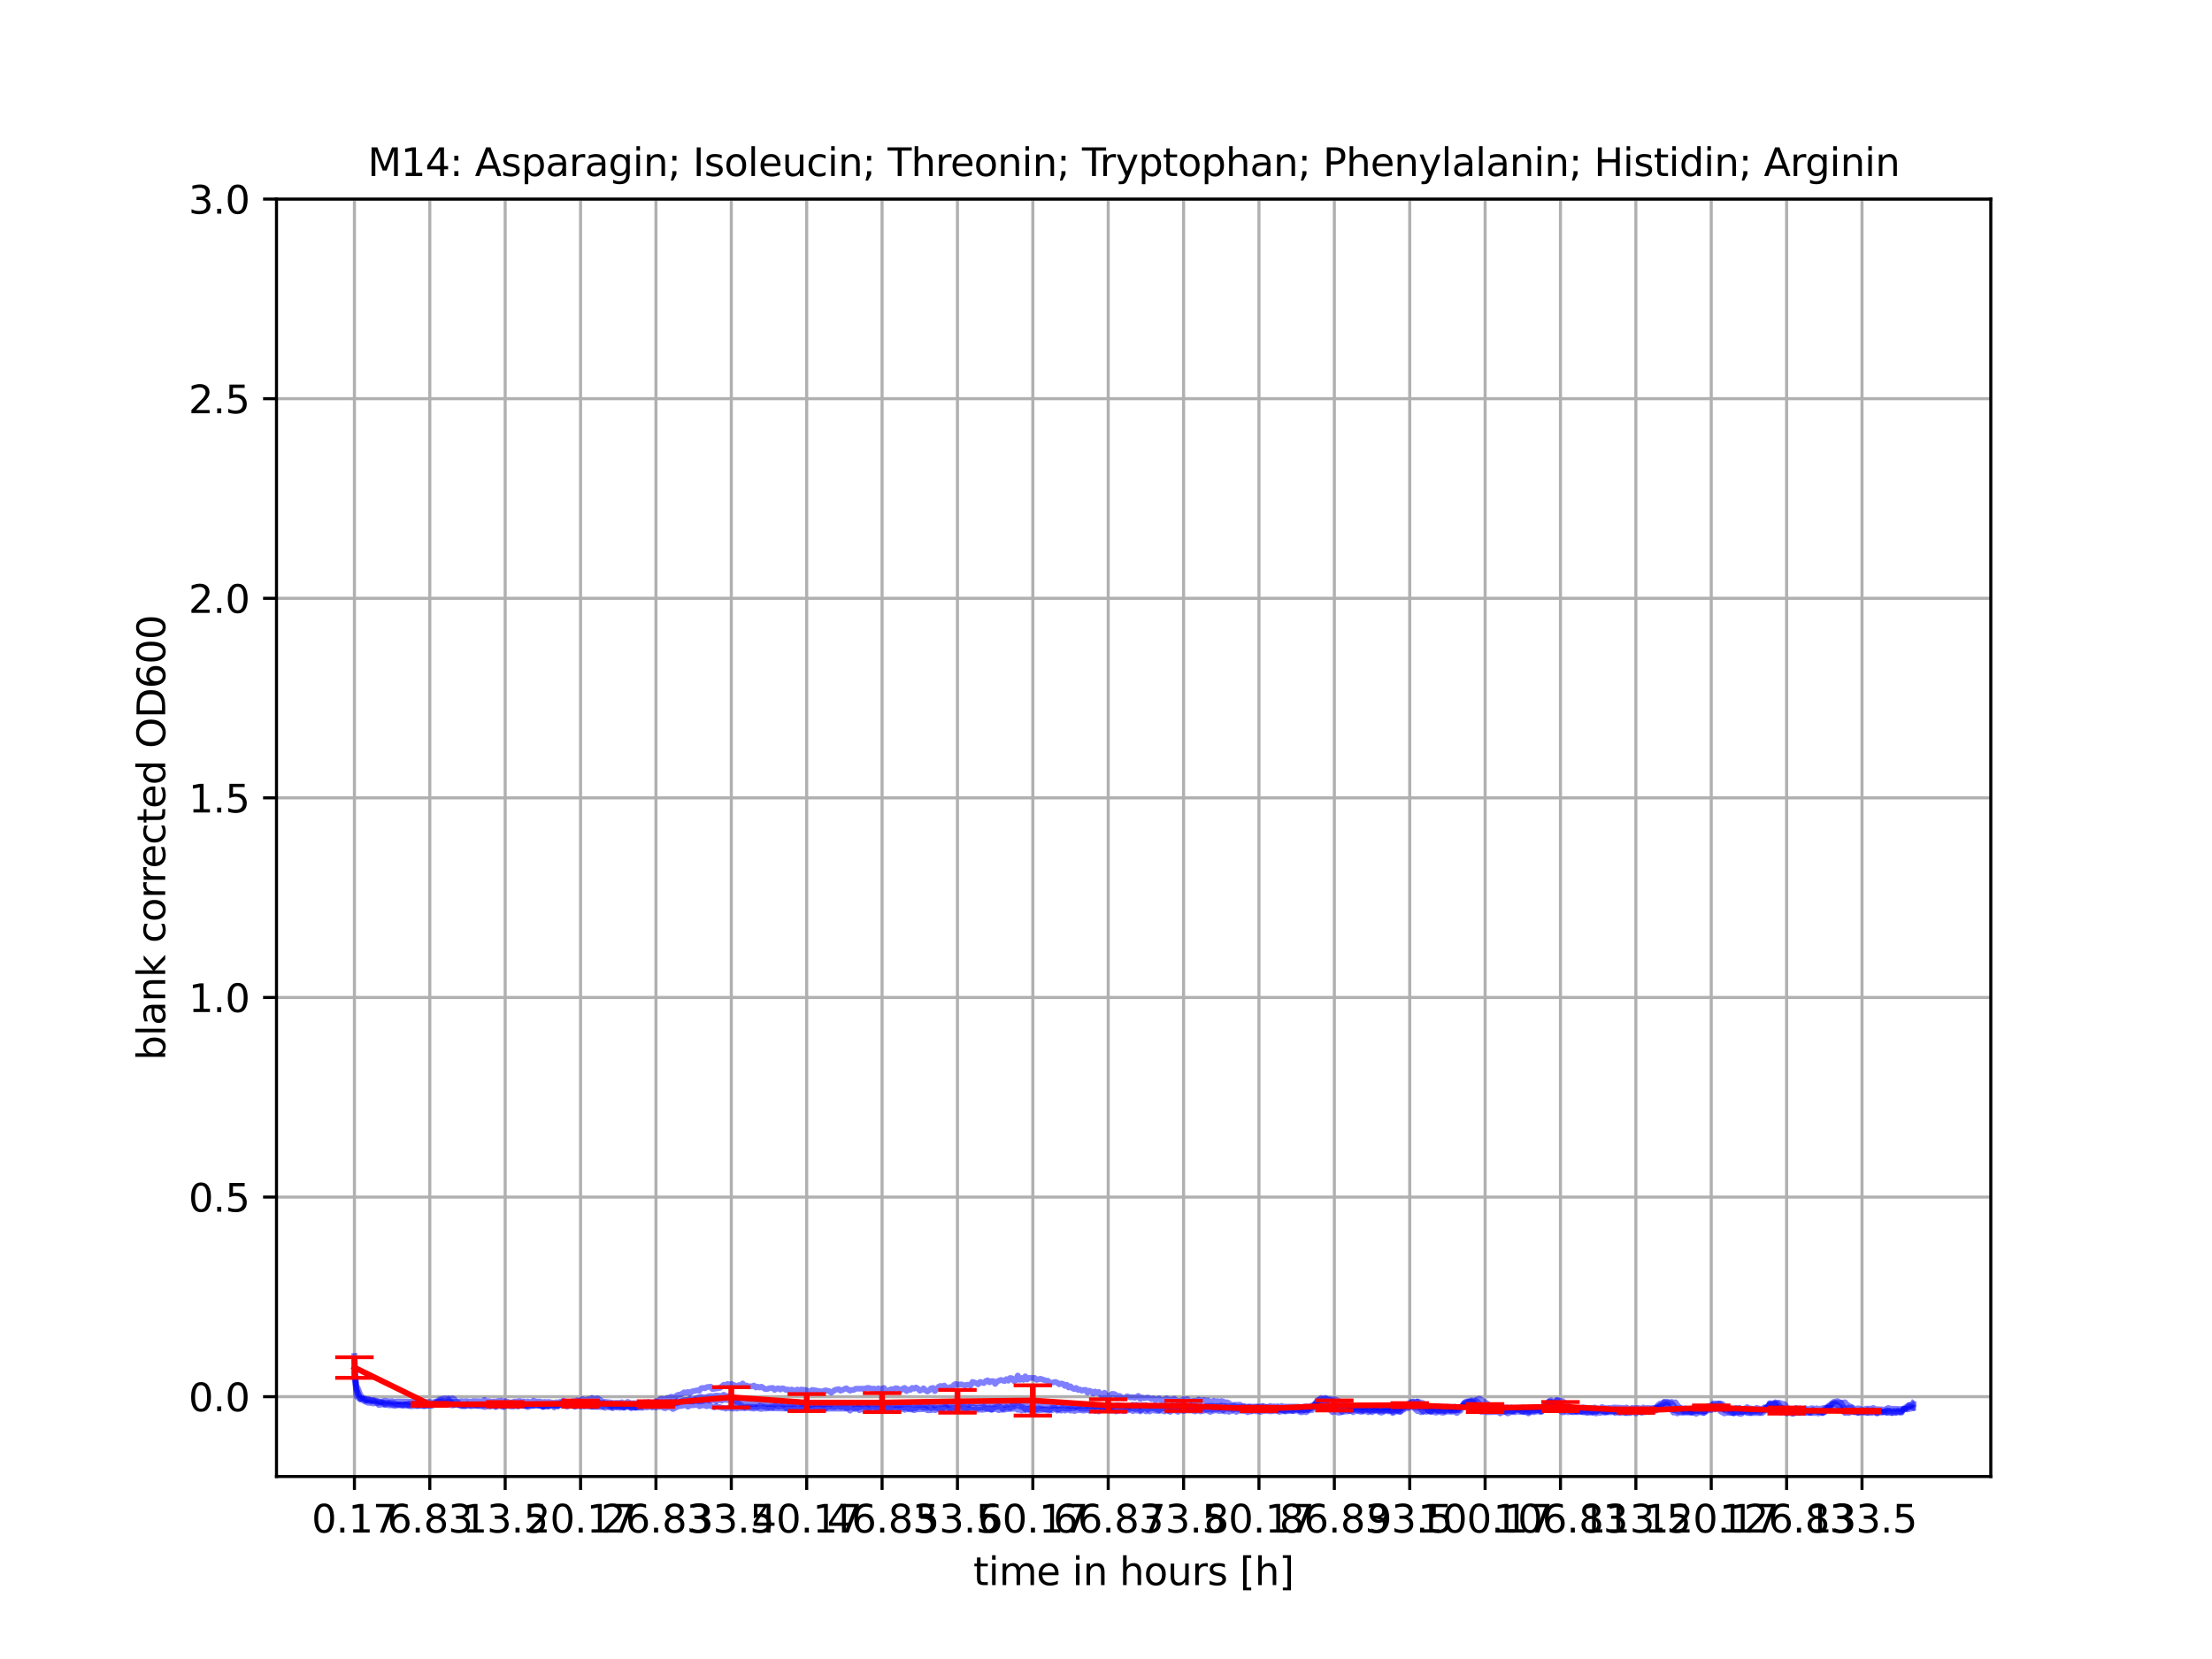 <?xml version="1.0" encoding="utf-8" standalone="no"?>
<!DOCTYPE svg PUBLIC "-//W3C//DTD SVG 1.1//EN"
  "http://www.w3.org/Graphics/SVG/1.1/DTD/svg11.dtd">
<svg xmlns:xlink="http://www.w3.org/1999/xlink" width="576pt" height="432pt" viewBox="0 0 576 432" xmlns="http://www.w3.org/2000/svg" version="1.1">
 <defs>
  <style type="text/css">*{stroke-linejoin: round; stroke-linecap: butt}</style>
 </defs>
 <g id="figure_1">
  <g id="patch_1">
   <path d="M 0 432 
L 576 432 
L 576 0 
L 0 0 
z
" style="fill: #ffffff"/>
  </g>
  <g id="axes_1">
   <g id="patch_2">
    <path d="M 72 384.48 
L 518.4 384.48 
L 518.4 51.84 
L 72 51.84 
z
" style="fill: #ffffff"/>
   </g>
   <g id="matplotlib.axis_1">
    <g id="xtick_1">
     <g id="line2d_1">
      <path d="M 92.291 384.48 
L 92.291 51.84 
" clip-path="url(#p4ea9717c75)" style="fill: none; stroke: #b0b0b0; stroke-width: 0.8; stroke-linecap: square"/>
     </g>
     <g id="line2d_2">
      <defs>
       <path id="m0ed748476b" d="M 0 0 
L 0 3.5 
" style="stroke: #000000; stroke-width: 0.8"/>
      </defs>
      <g>
       <use xlink:href="#m0ed748476b" x="92.291" y="384.48" style="stroke: #000000; stroke-width: 0.8"/>
      </g>
     </g>
     <g id="text_1">
      <!-- 0.17 -->
      <g transform="translate(81.158 399.078) scale(0.1 -0.1)">
       <defs>
        <path id="DejaVuSans-30" d="M 2034 4250 
Q 1547 4250 1301 3770 
Q 1056 3291 1056 2328 
Q 1056 1369 1301 889 
Q 1547 409 2034 409 
Q 2525 409 2770 889 
Q 3016 1369 3016 2328 
Q 3016 3291 2770 3770 
Q 2525 4250 2034 4250 
z
M 2034 4750 
Q 2819 4750 3233 4129 
Q 3647 3509 3647 2328 
Q 3647 1150 3233 529 
Q 2819 -91 2034 -91 
Q 1250 -91 836 529 
Q 422 1150 422 2328 
Q 422 3509 836 4129 
Q 1250 4750 2034 4750 
z
" transform="scale(0.016)"/>
        <path id="DejaVuSans-2e" d="M 684 794 
L 1344 794 
L 1344 0 
L 684 0 
L 684 794 
z
" transform="scale(0.016)"/>
        <path id="DejaVuSans-31" d="M 794 531 
L 1825 531 
L 1825 4091 
L 703 3866 
L 703 4441 
L 1819 4666 
L 2450 4666 
L 2450 531 
L 3481 531 
L 3481 0 
L 794 0 
L 794 531 
z
" transform="scale(0.016)"/>
        <path id="DejaVuSans-37" d="M 525 4666 
L 3525 4666 
L 3525 4397 
L 1831 0 
L 1172 0 
L 2766 4134 
L 525 4134 
L 525 4666 
z
" transform="scale(0.016)"/>
       </defs>
       <use xlink:href="#DejaVuSans-30"/>
       <use xlink:href="#DejaVuSans-2e" x="63.623"/>
       <use xlink:href="#DejaVuSans-31" x="95.41"/>
       <use xlink:href="#DejaVuSans-37" x="159.033"/>
      </g>
     </g>
    </g>
    <g id="xtick_2">
     <g id="line2d_3">
      <path d="M 111.919 384.48 
L 111.919 51.84 
" clip-path="url(#p4ea9717c75)" style="fill: none; stroke: #b0b0b0; stroke-width: 0.8; stroke-linecap: square"/>
     </g>
     <g id="line2d_4">
      <g>
       <use xlink:href="#m0ed748476b" x="111.919" y="384.48" style="stroke: #000000; stroke-width: 0.8"/>
      </g>
     </g>
     <g id="text_2">
      <!-- 6.83 -->
      <g transform="translate(100.787 399.078) scale(0.1 -0.1)">
       <defs>
        <path id="DejaVuSans-36" d="M 2113 2584 
Q 1688 2584 1439 2293 
Q 1191 2003 1191 1497 
Q 1191 994 1439 701 
Q 1688 409 2113 409 
Q 2538 409 2786 701 
Q 3034 994 3034 1497 
Q 3034 2003 2786 2293 
Q 2538 2584 2113 2584 
z
M 3366 4563 
L 3366 3988 
Q 3128 4100 2886 4159 
Q 2644 4219 2406 4219 
Q 1781 4219 1451 3797 
Q 1122 3375 1075 2522 
Q 1259 2794 1537 2939 
Q 1816 3084 2150 3084 
Q 2853 3084 3261 2657 
Q 3669 2231 3669 1497 
Q 3669 778 3244 343 
Q 2819 -91 2113 -91 
Q 1303 -91 875 529 
Q 447 1150 447 2328 
Q 447 3434 972 4092 
Q 1497 4750 2381 4750 
Q 2619 4750 2861 4703 
Q 3103 4656 3366 4563 
z
" transform="scale(0.016)"/>
        <path id="DejaVuSans-38" d="M 2034 2216 
Q 1584 2216 1326 1975 
Q 1069 1734 1069 1313 
Q 1069 891 1326 650 
Q 1584 409 2034 409 
Q 2484 409 2743 651 
Q 3003 894 3003 1313 
Q 3003 1734 2745 1975 
Q 2488 2216 2034 2216 
z
M 1403 2484 
Q 997 2584 770 2862 
Q 544 3141 544 3541 
Q 544 4100 942 4425 
Q 1341 4750 2034 4750 
Q 2731 4750 3128 4425 
Q 3525 4100 3525 3541 
Q 3525 3141 3298 2862 
Q 3072 2584 2669 2484 
Q 3125 2378 3379 2068 
Q 3634 1759 3634 1313 
Q 3634 634 3220 271 
Q 2806 -91 2034 -91 
Q 1263 -91 848 271 
Q 434 634 434 1313 
Q 434 1759 690 2068 
Q 947 2378 1403 2484 
z
M 1172 3481 
Q 1172 3119 1398 2916 
Q 1625 2713 2034 2713 
Q 2441 2713 2670 2916 
Q 2900 3119 2900 3481 
Q 2900 3844 2670 4047 
Q 2441 4250 2034 4250 
Q 1625 4250 1398 4047 
Q 1172 3844 1172 3481 
z
" transform="scale(0.016)"/>
        <path id="DejaVuSans-33" d="M 2597 2516 
Q 3050 2419 3304 2112 
Q 3559 1806 3559 1356 
Q 3559 666 3084 287 
Q 2609 -91 1734 -91 
Q 1441 -91 1130 -33 
Q 819 25 488 141 
L 488 750 
Q 750 597 1062 519 
Q 1375 441 1716 441 
Q 2309 441 2620 675 
Q 2931 909 2931 1356 
Q 2931 1769 2642 2001 
Q 2353 2234 1838 2234 
L 1294 2234 
L 1294 2753 
L 1863 2753 
Q 2328 2753 2575 2939 
Q 2822 3125 2822 3475 
Q 2822 3834 2567 4026 
Q 2313 4219 1838 4219 
Q 1578 4219 1281 4162 
Q 984 4106 628 3988 
L 628 4550 
Q 988 4650 1302 4700 
Q 1616 4750 1894 4750 
Q 2613 4750 3031 4423 
Q 3450 4097 3450 3541 
Q 3450 3153 3228 2886 
Q 3006 2619 2597 2516 
z
" transform="scale(0.016)"/>
       </defs>
       <use xlink:href="#DejaVuSans-36"/>
       <use xlink:href="#DejaVuSans-2e" x="63.623"/>
       <use xlink:href="#DejaVuSans-38" x="95.41"/>
       <use xlink:href="#DejaVuSans-33" x="159.033"/>
      </g>
     </g>
    </g>
    <g id="xtick_3">
     <g id="line2d_5">
      <path d="M 131.548 384.48 
L 131.548 51.84 
" clip-path="url(#p4ea9717c75)" style="fill: none; stroke: #b0b0b0; stroke-width: 0.8; stroke-linecap: square"/>
     </g>
     <g id="line2d_6">
      <g>
       <use xlink:href="#m0ed748476b" x="131.548" y="384.48" style="stroke: #000000; stroke-width: 0.8"/>
      </g>
     </g>
     <g id="text_3">
      <!-- 13.5 -->
      <g transform="translate(120.415 399.078) scale(0.1 -0.1)">
       <defs>
        <path id="DejaVuSans-35" d="M 691 4666 
L 3169 4666 
L 3169 4134 
L 1269 4134 
L 1269 2991 
Q 1406 3038 1543 3061 
Q 1681 3084 1819 3084 
Q 2600 3084 3056 2656 
Q 3513 2228 3513 1497 
Q 3513 744 3044 326 
Q 2575 -91 1722 -91 
Q 1428 -91 1123 -41 
Q 819 9 494 109 
L 494 744 
Q 775 591 1075 516 
Q 1375 441 1709 441 
Q 2250 441 2565 725 
Q 2881 1009 2881 1497 
Q 2881 1984 2565 2268 
Q 2250 2553 1709 2553 
Q 1456 2553 1204 2497 
Q 953 2441 691 2322 
L 691 4666 
z
" transform="scale(0.016)"/>
       </defs>
       <use xlink:href="#DejaVuSans-31"/>
       <use xlink:href="#DejaVuSans-33" x="63.623"/>
       <use xlink:href="#DejaVuSans-2e" x="127.246"/>
       <use xlink:href="#DejaVuSans-35" x="159.033"/>
      </g>
     </g>
    </g>
    <g id="xtick_4">
     <g id="line2d_7">
      <path d="M 151.176 384.48 
L 151.176 51.84 
" clip-path="url(#p4ea9717c75)" style="fill: none; stroke: #b0b0b0; stroke-width: 0.8; stroke-linecap: square"/>
     </g>
     <g id="line2d_8">
      <g>
       <use xlink:href="#m0ed748476b" x="151.176" y="384.48" style="stroke: #000000; stroke-width: 0.8"/>
      </g>
     </g>
     <g id="text_4">
      <!-- 20.17 -->
      <g transform="translate(136.862 399.078) scale(0.1 -0.1)">
       <defs>
        <path id="DejaVuSans-32" d="M 1228 531 
L 3431 531 
L 3431 0 
L 469 0 
L 469 531 
Q 828 903 1448 1529 
Q 2069 2156 2228 2338 
Q 2531 2678 2651 2914 
Q 2772 3150 2772 3378 
Q 2772 3750 2511 3984 
Q 2250 4219 1831 4219 
Q 1534 4219 1204 4116 
Q 875 4013 500 3803 
L 500 4441 
Q 881 4594 1212 4672 
Q 1544 4750 1819 4750 
Q 2544 4750 2975 4387 
Q 3406 4025 3406 3419 
Q 3406 3131 3298 2873 
Q 3191 2616 2906 2266 
Q 2828 2175 2409 1742 
Q 1991 1309 1228 531 
z
" transform="scale(0.016)"/>
       </defs>
       <use xlink:href="#DejaVuSans-32"/>
       <use xlink:href="#DejaVuSans-30" x="63.623"/>
       <use xlink:href="#DejaVuSans-2e" x="127.246"/>
       <use xlink:href="#DejaVuSans-31" x="159.033"/>
       <use xlink:href="#DejaVuSans-37" x="222.656"/>
      </g>
     </g>
    </g>
    <g id="xtick_5">
     <g id="line2d_9">
      <path d="M 170.805 384.48 
L 170.805 51.84 
" clip-path="url(#p4ea9717c75)" style="fill: none; stroke: #b0b0b0; stroke-width: 0.8; stroke-linecap: square"/>
     </g>
     <g id="line2d_10">
      <g>
       <use xlink:href="#m0ed748476b" x="170.805" y="384.48" style="stroke: #000000; stroke-width: 0.8"/>
      </g>
     </g>
     <g id="text_5">
      <!-- 26.83 -->
      <g transform="translate(156.491 399.078) scale(0.1 -0.1)">
       <use xlink:href="#DejaVuSans-32"/>
       <use xlink:href="#DejaVuSans-36" x="63.623"/>
       <use xlink:href="#DejaVuSans-2e" x="127.246"/>
       <use xlink:href="#DejaVuSans-38" x="159.033"/>
       <use xlink:href="#DejaVuSans-33" x="222.656"/>
      </g>
     </g>
    </g>
    <g id="xtick_6">
     <g id="line2d_11">
      <path d="M 190.433 384.48 
L 190.433 51.84 
" clip-path="url(#p4ea9717c75)" style="fill: none; stroke: #b0b0b0; stroke-width: 0.8; stroke-linecap: square"/>
     </g>
     <g id="line2d_12">
      <g>
       <use xlink:href="#m0ed748476b" x="190.433" y="384.48" style="stroke: #000000; stroke-width: 0.8"/>
      </g>
     </g>
     <g id="text_6">
      <!-- 33.5 -->
      <g transform="translate(179.3 399.078) scale(0.1 -0.1)">
       <use xlink:href="#DejaVuSans-33"/>
       <use xlink:href="#DejaVuSans-33" x="63.623"/>
       <use xlink:href="#DejaVuSans-2e" x="127.246"/>
       <use xlink:href="#DejaVuSans-35" x="159.033"/>
      </g>
     </g>
    </g>
    <g id="xtick_7">
     <g id="line2d_13">
      <path d="M 210.062 384.48 
L 210.062 51.84 
" clip-path="url(#p4ea9717c75)" style="fill: none; stroke: #b0b0b0; stroke-width: 0.8; stroke-linecap: square"/>
     </g>
     <g id="line2d_14">
      <g>
       <use xlink:href="#m0ed748476b" x="210.062" y="384.48" style="stroke: #000000; stroke-width: 0.8"/>
      </g>
     </g>
     <g id="text_7">
      <!-- 40.17 -->
      <g transform="translate(195.748 399.078) scale(0.1 -0.1)">
       <defs>
        <path id="DejaVuSans-34" d="M 2419 4116 
L 825 1625 
L 2419 1625 
L 2419 4116 
z
M 2253 4666 
L 3047 4666 
L 3047 1625 
L 3713 1625 
L 3713 1100 
L 3047 1100 
L 3047 0 
L 2419 0 
L 2419 1100 
L 313 1100 
L 313 1709 
L 2253 4666 
z
" transform="scale(0.016)"/>
       </defs>
       <use xlink:href="#DejaVuSans-34"/>
       <use xlink:href="#DejaVuSans-30" x="63.623"/>
       <use xlink:href="#DejaVuSans-2e" x="127.246"/>
       <use xlink:href="#DejaVuSans-31" x="159.033"/>
       <use xlink:href="#DejaVuSans-37" x="222.656"/>
      </g>
     </g>
    </g>
    <g id="xtick_8">
     <g id="line2d_15">
      <path d="M 229.69 384.48 
L 229.69 51.84 
" clip-path="url(#p4ea9717c75)" style="fill: none; stroke: #b0b0b0; stroke-width: 0.8; stroke-linecap: square"/>
     </g>
     <g id="line2d_16">
      <g>
       <use xlink:href="#m0ed748476b" x="229.69" y="384.48" style="stroke: #000000; stroke-width: 0.8"/>
      </g>
     </g>
     <g id="text_8">
      <!-- 46.83 -->
      <g transform="translate(215.376 399.078) scale(0.1 -0.1)">
       <use xlink:href="#DejaVuSans-34"/>
       <use xlink:href="#DejaVuSans-36" x="63.623"/>
       <use xlink:href="#DejaVuSans-2e" x="127.246"/>
       <use xlink:href="#DejaVuSans-38" x="159.033"/>
       <use xlink:href="#DejaVuSans-33" x="222.656"/>
      </g>
     </g>
    </g>
    <g id="xtick_9">
     <g id="line2d_17">
      <path d="M 249.319 384.48 
L 249.319 51.84 
" clip-path="url(#p4ea9717c75)" style="fill: none; stroke: #b0b0b0; stroke-width: 0.8; stroke-linecap: square"/>
     </g>
     <g id="line2d_18">
      <g>
       <use xlink:href="#m0ed748476b" x="249.319" y="384.48" style="stroke: #000000; stroke-width: 0.8"/>
      </g>
     </g>
     <g id="text_9">
      <!-- 53.5 -->
      <g transform="translate(238.186 399.078) scale(0.1 -0.1)">
       <use xlink:href="#DejaVuSans-35"/>
       <use xlink:href="#DejaVuSans-33" x="63.623"/>
       <use xlink:href="#DejaVuSans-2e" x="127.246"/>
       <use xlink:href="#DejaVuSans-35" x="159.033"/>
      </g>
     </g>
    </g>
    <g id="xtick_10">
     <g id="line2d_19">
      <path d="M 268.947 384.48 
L 268.947 51.84 
" clip-path="url(#p4ea9717c75)" style="fill: none; stroke: #b0b0b0; stroke-width: 0.8; stroke-linecap: square"/>
     </g>
     <g id="line2d_20">
      <g>
       <use xlink:href="#m0ed748476b" x="268.947" y="384.48" style="stroke: #000000; stroke-width: 0.8"/>
      </g>
     </g>
     <g id="text_10">
      <!-- 60.17 -->
      <g transform="translate(254.633 399.078) scale(0.1 -0.1)">
       <use xlink:href="#DejaVuSans-36"/>
       <use xlink:href="#DejaVuSans-30" x="63.623"/>
       <use xlink:href="#DejaVuSans-2e" x="127.246"/>
       <use xlink:href="#DejaVuSans-31" x="159.033"/>
       <use xlink:href="#DejaVuSans-37" x="222.656"/>
      </g>
     </g>
    </g>
    <g id="xtick_11">
     <g id="line2d_21">
      <path d="M 288.575 384.48 
L 288.575 51.84 
" clip-path="url(#p4ea9717c75)" style="fill: none; stroke: #b0b0b0; stroke-width: 0.8; stroke-linecap: square"/>
     </g>
     <g id="line2d_22">
      <g>
       <use xlink:href="#m0ed748476b" x="288.575" y="384.48" style="stroke: #000000; stroke-width: 0.8"/>
      </g>
     </g>
     <g id="text_11">
      <!-- 66.83 -->
      <g transform="translate(274.261 399.078) scale(0.1 -0.1)">
       <use xlink:href="#DejaVuSans-36"/>
       <use xlink:href="#DejaVuSans-36" x="63.623"/>
       <use xlink:href="#DejaVuSans-2e" x="127.246"/>
       <use xlink:href="#DejaVuSans-38" x="159.033"/>
       <use xlink:href="#DejaVuSans-33" x="222.656"/>
      </g>
     </g>
    </g>
    <g id="xtick_12">
     <g id="line2d_23">
      <path d="M 308.204 384.48 
L 308.204 51.84 
" clip-path="url(#p4ea9717c75)" style="fill: none; stroke: #b0b0b0; stroke-width: 0.8; stroke-linecap: square"/>
     </g>
     <g id="line2d_24">
      <g>
       <use xlink:href="#m0ed748476b" x="308.204" y="384.48" style="stroke: #000000; stroke-width: 0.8"/>
      </g>
     </g>
     <g id="text_12">
      <!-- 73.5 -->
      <g transform="translate(297.071 399.078) scale(0.1 -0.1)">
       <use xlink:href="#DejaVuSans-37"/>
       <use xlink:href="#DejaVuSans-33" x="63.623"/>
       <use xlink:href="#DejaVuSans-2e" x="127.246"/>
       <use xlink:href="#DejaVuSans-35" x="159.033"/>
      </g>
     </g>
    </g>
    <g id="xtick_13">
     <g id="line2d_25">
      <path d="M 327.832 384.48 
L 327.832 51.84 
" clip-path="url(#p4ea9717c75)" style="fill: none; stroke: #b0b0b0; stroke-width: 0.8; stroke-linecap: square"/>
     </g>
     <g id="line2d_26">
      <g>
       <use xlink:href="#m0ed748476b" x="327.832" y="384.48" style="stroke: #000000; stroke-width: 0.8"/>
      </g>
     </g>
     <g id="text_13">
      <!-- 80.17 -->
      <g transform="translate(313.518 399.078) scale(0.1 -0.1)">
       <use xlink:href="#DejaVuSans-38"/>
       <use xlink:href="#DejaVuSans-30" x="63.623"/>
       <use xlink:href="#DejaVuSans-2e" x="127.246"/>
       <use xlink:href="#DejaVuSans-31" x="159.033"/>
       <use xlink:href="#DejaVuSans-37" x="222.656"/>
      </g>
     </g>
    </g>
    <g id="xtick_14">
     <g id="line2d_27">
      <path d="M 347.461 384.48 
L 347.461 51.84 
" clip-path="url(#p4ea9717c75)" style="fill: none; stroke: #b0b0b0; stroke-width: 0.8; stroke-linecap: square"/>
     </g>
     <g id="line2d_28">
      <g>
       <use xlink:href="#m0ed748476b" x="347.461" y="384.48" style="stroke: #000000; stroke-width: 0.8"/>
      </g>
     </g>
     <g id="text_14">
      <!-- 86.83 -->
      <g transform="translate(333.147 399.078) scale(0.1 -0.1)">
       <use xlink:href="#DejaVuSans-38"/>
       <use xlink:href="#DejaVuSans-36" x="63.623"/>
       <use xlink:href="#DejaVuSans-2e" x="127.246"/>
       <use xlink:href="#DejaVuSans-38" x="159.033"/>
       <use xlink:href="#DejaVuSans-33" x="222.656"/>
      </g>
     </g>
    </g>
    <g id="xtick_15">
     <g id="line2d_29">
      <path d="M 367.089 384.48 
L 367.089 51.84 
" clip-path="url(#p4ea9717c75)" style="fill: none; stroke: #b0b0b0; stroke-width: 0.8; stroke-linecap: square"/>
     </g>
     <g id="line2d_30">
      <g>
       <use xlink:href="#m0ed748476b" x="367.089" y="384.48" style="stroke: #000000; stroke-width: 0.8"/>
      </g>
     </g>
     <g id="text_15">
      <!-- 93.5 -->
      <g transform="translate(355.956 399.078) scale(0.1 -0.1)">
       <defs>
        <path id="DejaVuSans-39" d="M 703 97 
L 703 672 
Q 941 559 1184 500 
Q 1428 441 1663 441 
Q 2288 441 2617 861 
Q 2947 1281 2994 2138 
Q 2813 1869 2534 1725 
Q 2256 1581 1919 1581 
Q 1219 1581 811 2004 
Q 403 2428 403 3163 
Q 403 3881 828 4315 
Q 1253 4750 1959 4750 
Q 2769 4750 3195 4129 
Q 3622 3509 3622 2328 
Q 3622 1225 3098 567 
Q 2575 -91 1691 -91 
Q 1453 -91 1209 -44 
Q 966 3 703 97 
z
M 1959 2075 
Q 2384 2075 2632 2365 
Q 2881 2656 2881 3163 
Q 2881 3666 2632 3958 
Q 2384 4250 1959 4250 
Q 1534 4250 1286 3958 
Q 1038 3666 1038 3163 
Q 1038 2656 1286 2365 
Q 1534 2075 1959 2075 
z
" transform="scale(0.016)"/>
       </defs>
       <use xlink:href="#DejaVuSans-39"/>
       <use xlink:href="#DejaVuSans-33" x="63.623"/>
       <use xlink:href="#DejaVuSans-2e" x="127.246"/>
       <use xlink:href="#DejaVuSans-35" x="159.033"/>
      </g>
     </g>
    </g>
    <g id="xtick_16">
     <g id="line2d_31">
      <path d="M 386.718 384.48 
L 386.718 51.84 
" clip-path="url(#p4ea9717c75)" style="fill: none; stroke: #b0b0b0; stroke-width: 0.8; stroke-linecap: square"/>
     </g>
     <g id="line2d_32">
      <g>
       <use xlink:href="#m0ed748476b" x="386.718" y="384.48" style="stroke: #000000; stroke-width: 0.8"/>
      </g>
     </g>
     <g id="text_16">
      <!-- 100.17 -->
      <g transform="translate(369.222 399.078) scale(0.1 -0.1)">
       <use xlink:href="#DejaVuSans-31"/>
       <use xlink:href="#DejaVuSans-30" x="63.623"/>
       <use xlink:href="#DejaVuSans-30" x="127.246"/>
       <use xlink:href="#DejaVuSans-2e" x="190.869"/>
       <use xlink:href="#DejaVuSans-31" x="222.656"/>
       <use xlink:href="#DejaVuSans-37" x="286.279"/>
      </g>
     </g>
    </g>
    <g id="xtick_17">
     <g id="line2d_33">
      <path d="M 406.346 384.48 
L 406.346 51.84 
" clip-path="url(#p4ea9717c75)" style="fill: none; stroke: #b0b0b0; stroke-width: 0.8; stroke-linecap: square"/>
     </g>
     <g id="line2d_34">
      <g>
       <use xlink:href="#m0ed748476b" x="406.346" y="384.48" style="stroke: #000000; stroke-width: 0.8"/>
      </g>
     </g>
     <g id="text_17">
      <!-- 106.83 -->
      <g transform="translate(388.851 399.078) scale(0.1 -0.1)">
       <use xlink:href="#DejaVuSans-31"/>
       <use xlink:href="#DejaVuSans-30" x="63.623"/>
       <use xlink:href="#DejaVuSans-36" x="127.246"/>
       <use xlink:href="#DejaVuSans-2e" x="190.869"/>
       <use xlink:href="#DejaVuSans-38" x="222.656"/>
       <use xlink:href="#DejaVuSans-33" x="286.279"/>
      </g>
     </g>
    </g>
    <g id="xtick_18">
     <g id="line2d_35">
      <path d="M 425.975 384.48 
L 425.975 51.84 
" clip-path="url(#p4ea9717c75)" style="fill: none; stroke: #b0b0b0; stroke-width: 0.8; stroke-linecap: square"/>
     </g>
     <g id="line2d_36">
      <g>
       <use xlink:href="#m0ed748476b" x="425.975" y="384.48" style="stroke: #000000; stroke-width: 0.8"/>
      </g>
     </g>
     <g id="text_18">
      <!-- 113.5 -->
      <g transform="translate(411.66 399.078) scale(0.1 -0.1)">
       <use xlink:href="#DejaVuSans-31"/>
       <use xlink:href="#DejaVuSans-31" x="63.623"/>
       <use xlink:href="#DejaVuSans-33" x="127.246"/>
       <use xlink:href="#DejaVuSans-2e" x="190.869"/>
       <use xlink:href="#DejaVuSans-35" x="222.656"/>
      </g>
     </g>
    </g>
    <g id="xtick_19">
     <g id="line2d_37">
      <path d="M 445.603 384.48 
L 445.603 51.84 
" clip-path="url(#p4ea9717c75)" style="fill: none; stroke: #b0b0b0; stroke-width: 0.8; stroke-linecap: square"/>
     </g>
     <g id="line2d_38">
      <g>
       <use xlink:href="#m0ed748476b" x="445.603" y="384.48" style="stroke: #000000; stroke-width: 0.8"/>
      </g>
     </g>
     <g id="text_19">
      <!-- 120.17 -->
      <g transform="translate(428.108 399.078) scale(0.1 -0.1)">
       <use xlink:href="#DejaVuSans-31"/>
       <use xlink:href="#DejaVuSans-32" x="63.623"/>
       <use xlink:href="#DejaVuSans-30" x="127.246"/>
       <use xlink:href="#DejaVuSans-2e" x="190.869"/>
       <use xlink:href="#DejaVuSans-31" x="222.656"/>
       <use xlink:href="#DejaVuSans-37" x="286.279"/>
      </g>
     </g>
    </g>
    <g id="xtick_20">
     <g id="line2d_39">
      <path d="M 465.231 384.48 
L 465.231 51.84 
" clip-path="url(#p4ea9717c75)" style="fill: none; stroke: #b0b0b0; stroke-width: 0.8; stroke-linecap: square"/>
     </g>
     <g id="line2d_40">
      <g>
       <use xlink:href="#m0ed748476b" x="465.231" y="384.48" style="stroke: #000000; stroke-width: 0.8"/>
      </g>
     </g>
     <g id="text_20">
      <!-- 126.83 -->
      <g transform="translate(447.736 399.078) scale(0.1 -0.1)">
       <use xlink:href="#DejaVuSans-31"/>
       <use xlink:href="#DejaVuSans-32" x="63.623"/>
       <use xlink:href="#DejaVuSans-36" x="127.246"/>
       <use xlink:href="#DejaVuSans-2e" x="190.869"/>
       <use xlink:href="#DejaVuSans-38" x="222.656"/>
       <use xlink:href="#DejaVuSans-33" x="286.279"/>
      </g>
     </g>
    </g>
    <g id="xtick_21">
     <g id="line2d_41">
      <path d="M 484.86 384.48 
L 484.86 51.84 
" clip-path="url(#p4ea9717c75)" style="fill: none; stroke: #b0b0b0; stroke-width: 0.8; stroke-linecap: square"/>
     </g>
     <g id="line2d_42">
      <g>
       <use xlink:href="#m0ed748476b" x="484.86" y="384.48" style="stroke: #000000; stroke-width: 0.8"/>
      </g>
     </g>
     <g id="text_21">
      <!-- 133.5 -->
      <g transform="translate(470.546 399.078) scale(0.1 -0.1)">
       <use xlink:href="#DejaVuSans-31"/>
       <use xlink:href="#DejaVuSans-33" x="63.623"/>
       <use xlink:href="#DejaVuSans-33" x="127.246"/>
       <use xlink:href="#DejaVuSans-2e" x="190.869"/>
       <use xlink:href="#DejaVuSans-35" x="222.656"/>
      </g>
     </g>
    </g>
    <g id="text_22">
     <!-- time in hours [h] -->
     <g transform="translate(253.452 412.757) scale(0.1 -0.1)">
      <defs>
       <path id="DejaVuSans-74" d="M 1172 4494 
L 1172 3500 
L 2356 3500 
L 2356 3053 
L 1172 3053 
L 1172 1153 
Q 1172 725 1289 603 
Q 1406 481 1766 481 
L 2356 481 
L 2356 0 
L 1766 0 
Q 1100 0 847 248 
Q 594 497 594 1153 
L 594 3053 
L 172 3053 
L 172 3500 
L 594 3500 
L 594 4494 
L 1172 4494 
z
" transform="scale(0.016)"/>
       <path id="DejaVuSans-69" d="M 603 3500 
L 1178 3500 
L 1178 0 
L 603 0 
L 603 3500 
z
M 603 4863 
L 1178 4863 
L 1178 4134 
L 603 4134 
L 603 4863 
z
" transform="scale(0.016)"/>
       <path id="DejaVuSans-6d" d="M 3328 2828 
Q 3544 3216 3844 3400 
Q 4144 3584 4550 3584 
Q 5097 3584 5394 3201 
Q 5691 2819 5691 2113 
L 5691 0 
L 5113 0 
L 5113 2094 
Q 5113 2597 4934 2840 
Q 4756 3084 4391 3084 
Q 3944 3084 3684 2787 
Q 3425 2491 3425 1978 
L 3425 0 
L 2847 0 
L 2847 2094 
Q 2847 2600 2669 2842 
Q 2491 3084 2119 3084 
Q 1678 3084 1418 2786 
Q 1159 2488 1159 1978 
L 1159 0 
L 581 0 
L 581 3500 
L 1159 3500 
L 1159 2956 
Q 1356 3278 1631 3431 
Q 1906 3584 2284 3584 
Q 2666 3584 2933 3390 
Q 3200 3197 3328 2828 
z
" transform="scale(0.016)"/>
       <path id="DejaVuSans-65" d="M 3597 1894 
L 3597 1613 
L 953 1613 
Q 991 1019 1311 708 
Q 1631 397 2203 397 
Q 2534 397 2845 478 
Q 3156 559 3463 722 
L 3463 178 
Q 3153 47 2828 -22 
Q 2503 -91 2169 -91 
Q 1331 -91 842 396 
Q 353 884 353 1716 
Q 353 2575 817 3079 
Q 1281 3584 2069 3584 
Q 2775 3584 3186 3129 
Q 3597 2675 3597 1894 
z
M 3022 2063 
Q 3016 2534 2758 2815 
Q 2500 3097 2075 3097 
Q 1594 3097 1305 2825 
Q 1016 2553 972 2059 
L 3022 2063 
z
" transform="scale(0.016)"/>
       <path id="DejaVuSans-20" transform="scale(0.016)"/>
       <path id="DejaVuSans-6e" d="M 3513 2113 
L 3513 0 
L 2938 0 
L 2938 2094 
Q 2938 2591 2744 2837 
Q 2550 3084 2163 3084 
Q 1697 3084 1428 2787 
Q 1159 2491 1159 1978 
L 1159 0 
L 581 0 
L 581 3500 
L 1159 3500 
L 1159 2956 
Q 1366 3272 1645 3428 
Q 1925 3584 2291 3584 
Q 2894 3584 3203 3211 
Q 3513 2838 3513 2113 
z
" transform="scale(0.016)"/>
       <path id="DejaVuSans-68" d="M 3513 2113 
L 3513 0 
L 2938 0 
L 2938 2094 
Q 2938 2591 2744 2837 
Q 2550 3084 2163 3084 
Q 1697 3084 1428 2787 
Q 1159 2491 1159 1978 
L 1159 0 
L 581 0 
L 581 4863 
L 1159 4863 
L 1159 2956 
Q 1366 3272 1645 3428 
Q 1925 3584 2291 3584 
Q 2894 3584 3203 3211 
Q 3513 2838 3513 2113 
z
" transform="scale(0.016)"/>
       <path id="DejaVuSans-6f" d="M 1959 3097 
Q 1497 3097 1228 2736 
Q 959 2375 959 1747 
Q 959 1119 1226 758 
Q 1494 397 1959 397 
Q 2419 397 2687 759 
Q 2956 1122 2956 1747 
Q 2956 2369 2687 2733 
Q 2419 3097 1959 3097 
z
M 1959 3584 
Q 2709 3584 3137 3096 
Q 3566 2609 3566 1747 
Q 3566 888 3137 398 
Q 2709 -91 1959 -91 
Q 1206 -91 779 398 
Q 353 888 353 1747 
Q 353 2609 779 3096 
Q 1206 3584 1959 3584 
z
" transform="scale(0.016)"/>
       <path id="DejaVuSans-75" d="M 544 1381 
L 544 3500 
L 1119 3500 
L 1119 1403 
Q 1119 906 1312 657 
Q 1506 409 1894 409 
Q 2359 409 2629 706 
Q 2900 1003 2900 1516 
L 2900 3500 
L 3475 3500 
L 3475 0 
L 2900 0 
L 2900 538 
Q 2691 219 2414 64 
Q 2138 -91 1772 -91 
Q 1169 -91 856 284 
Q 544 659 544 1381 
z
M 1991 3584 
L 1991 3584 
z
" transform="scale(0.016)"/>
       <path id="DejaVuSans-72" d="M 2631 2963 
Q 2534 3019 2420 3045 
Q 2306 3072 2169 3072 
Q 1681 3072 1420 2755 
Q 1159 2438 1159 1844 
L 1159 0 
L 581 0 
L 581 3500 
L 1159 3500 
L 1159 2956 
Q 1341 3275 1631 3429 
Q 1922 3584 2338 3584 
Q 2397 3584 2469 3576 
Q 2541 3569 2628 3553 
L 2631 2963 
z
" transform="scale(0.016)"/>
       <path id="DejaVuSans-73" d="M 2834 3397 
L 2834 2853 
Q 2591 2978 2328 3040 
Q 2066 3103 1784 3103 
Q 1356 3103 1142 2972 
Q 928 2841 928 2578 
Q 928 2378 1081 2264 
Q 1234 2150 1697 2047 
L 1894 2003 
Q 2506 1872 2764 1633 
Q 3022 1394 3022 966 
Q 3022 478 2636 193 
Q 2250 -91 1575 -91 
Q 1294 -91 989 -36 
Q 684 19 347 128 
L 347 722 
Q 666 556 975 473 
Q 1284 391 1588 391 
Q 1994 391 2212 530 
Q 2431 669 2431 922 
Q 2431 1156 2273 1281 
Q 2116 1406 1581 1522 
L 1381 1569 
Q 847 1681 609 1914 
Q 372 2147 372 2553 
Q 372 3047 722 3315 
Q 1072 3584 1716 3584 
Q 2034 3584 2315 3537 
Q 2597 3491 2834 3397 
z
" transform="scale(0.016)"/>
       <path id="DejaVuSans-5b" d="M 550 4863 
L 1875 4863 
L 1875 4416 
L 1125 4416 
L 1125 -397 
L 1875 -397 
L 1875 -844 
L 550 -844 
L 550 4863 
z
" transform="scale(0.016)"/>
       <path id="DejaVuSans-5d" d="M 1947 4863 
L 1947 -844 
L 622 -844 
L 622 -397 
L 1369 -397 
L 1369 4416 
L 622 4416 
L 622 4863 
L 1947 4863 
z
" transform="scale(0.016)"/>
      </defs>
      <use xlink:href="#DejaVuSans-74"/>
      <use xlink:href="#DejaVuSans-69" x="39.209"/>
      <use xlink:href="#DejaVuSans-6d" x="66.992"/>
      <use xlink:href="#DejaVuSans-65" x="164.404"/>
      <use xlink:href="#DejaVuSans-20" x="225.928"/>
      <use xlink:href="#DejaVuSans-69" x="257.715"/>
      <use xlink:href="#DejaVuSans-6e" x="285.498"/>
      <use xlink:href="#DejaVuSans-20" x="348.877"/>
      <use xlink:href="#DejaVuSans-68" x="380.664"/>
      <use xlink:href="#DejaVuSans-6f" x="444.043"/>
      <use xlink:href="#DejaVuSans-75" x="505.225"/>
      <use xlink:href="#DejaVuSans-72" x="568.604"/>
      <use xlink:href="#DejaVuSans-73" x="609.717"/>
      <use xlink:href="#DejaVuSans-20" x="661.816"/>
      <use xlink:href="#DejaVuSans-5b" x="693.604"/>
      <use xlink:href="#DejaVuSans-68" x="732.617"/>
      <use xlink:href="#DejaVuSans-5d" x="795.996"/>
     </g>
    </g>
   </g>
   <g id="matplotlib.axis_2">
    <g id="ytick_1">
     <g id="line2d_43">
      <path d="M 72 363.69 
L 518.4 363.69 
" clip-path="url(#p4ea9717c75)" style="fill: none; stroke: #b0b0b0; stroke-width: 0.8; stroke-linecap: square"/>
     </g>
     <g id="line2d_44">
      <defs>
       <path id="m7f853ae503" d="M 0 0 
L -3.5 0 
" style="stroke: #000000; stroke-width: 0.8"/>
      </defs>
      <g>
       <use xlink:href="#m7f853ae503" x="72" y="363.69" style="stroke: #000000; stroke-width: 0.8"/>
      </g>
     </g>
     <g id="text_23">
      <!-- 0.0 -->
      <g transform="translate(49.097 367.489) scale(0.1 -0.1)">
       <use xlink:href="#DejaVuSans-30"/>
       <use xlink:href="#DejaVuSans-2e" x="63.623"/>
       <use xlink:href="#DejaVuSans-30" x="95.41"/>
      </g>
     </g>
    </g>
    <g id="ytick_2">
     <g id="line2d_45">
      <path d="M 72 311.715 
L 518.4 311.715 
" clip-path="url(#p4ea9717c75)" style="fill: none; stroke: #b0b0b0; stroke-width: 0.8; stroke-linecap: square"/>
     </g>
     <g id="line2d_46">
      <g>
       <use xlink:href="#m7f853ae503" x="72" y="311.715" style="stroke: #000000; stroke-width: 0.8"/>
      </g>
     </g>
     <g id="text_24">
      <!-- 0.5 -->
      <g transform="translate(49.097 315.514) scale(0.1 -0.1)">
       <use xlink:href="#DejaVuSans-30"/>
       <use xlink:href="#DejaVuSans-2e" x="63.623"/>
       <use xlink:href="#DejaVuSans-35" x="95.41"/>
      </g>
     </g>
    </g>
    <g id="ytick_3">
     <g id="line2d_47">
      <path d="M 72 259.74 
L 518.4 259.74 
" clip-path="url(#p4ea9717c75)" style="fill: none; stroke: #b0b0b0; stroke-width: 0.8; stroke-linecap: square"/>
     </g>
     <g id="line2d_48">
      <g>
       <use xlink:href="#m7f853ae503" x="72" y="259.74" style="stroke: #000000; stroke-width: 0.8"/>
      </g>
     </g>
     <g id="text_25">
      <!-- 1.0 -->
      <g transform="translate(49.097 263.539) scale(0.1 -0.1)">
       <use xlink:href="#DejaVuSans-31"/>
       <use xlink:href="#DejaVuSans-2e" x="63.623"/>
       <use xlink:href="#DejaVuSans-30" x="95.41"/>
      </g>
     </g>
    </g>
    <g id="ytick_4">
     <g id="line2d_49">
      <path d="M 72 207.765 
L 518.4 207.765 
" clip-path="url(#p4ea9717c75)" style="fill: none; stroke: #b0b0b0; stroke-width: 0.8; stroke-linecap: square"/>
     </g>
     <g id="line2d_50">
      <g>
       <use xlink:href="#m7f853ae503" x="72" y="207.765" style="stroke: #000000; stroke-width: 0.8"/>
      </g>
     </g>
     <g id="text_26">
      <!-- 1.5 -->
      <g transform="translate(49.097 211.564) scale(0.1 -0.1)">
       <use xlink:href="#DejaVuSans-31"/>
       <use xlink:href="#DejaVuSans-2e" x="63.623"/>
       <use xlink:href="#DejaVuSans-35" x="95.41"/>
      </g>
     </g>
    </g>
    <g id="ytick_5">
     <g id="line2d_51">
      <path d="M 72 155.79 
L 518.4 155.79 
" clip-path="url(#p4ea9717c75)" style="fill: none; stroke: #b0b0b0; stroke-width: 0.8; stroke-linecap: square"/>
     </g>
     <g id="line2d_52">
      <g>
       <use xlink:href="#m7f853ae503" x="72" y="155.79" style="stroke: #000000; stroke-width: 0.8"/>
      </g>
     </g>
     <g id="text_27">
      <!-- 2.0 -->
      <g transform="translate(49.097 159.589) scale(0.1 -0.1)">
       <use xlink:href="#DejaVuSans-32"/>
       <use xlink:href="#DejaVuSans-2e" x="63.623"/>
       <use xlink:href="#DejaVuSans-30" x="95.41"/>
      </g>
     </g>
    </g>
    <g id="ytick_6">
     <g id="line2d_53">
      <path d="M 72 103.815 
L 518.4 103.815 
" clip-path="url(#p4ea9717c75)" style="fill: none; stroke: #b0b0b0; stroke-width: 0.8; stroke-linecap: square"/>
     </g>
     <g id="line2d_54">
      <g>
       <use xlink:href="#m7f853ae503" x="72" y="103.815" style="stroke: #000000; stroke-width: 0.8"/>
      </g>
     </g>
     <g id="text_28">
      <!-- 2.5 -->
      <g transform="translate(49.097 107.614) scale(0.1 -0.1)">
       <use xlink:href="#DejaVuSans-32"/>
       <use xlink:href="#DejaVuSans-2e" x="63.623"/>
       <use xlink:href="#DejaVuSans-35" x="95.41"/>
      </g>
     </g>
    </g>
    <g id="ytick_7">
     <g id="line2d_55">
      <path d="M 72 51.84 
L 518.4 51.84 
" clip-path="url(#p4ea9717c75)" style="fill: none; stroke: #b0b0b0; stroke-width: 0.8; stroke-linecap: square"/>
     </g>
     <g id="line2d_56">
      <g>
       <use xlink:href="#m7f853ae503" x="72" y="51.84" style="stroke: #000000; stroke-width: 0.8"/>
      </g>
     </g>
     <g id="text_29">
      <!-- 3.0 -->
      <g transform="translate(49.097 55.639) scale(0.1 -0.1)">
       <use xlink:href="#DejaVuSans-33"/>
       <use xlink:href="#DejaVuSans-2e" x="63.623"/>
       <use xlink:href="#DejaVuSans-30" x="95.41"/>
      </g>
     </g>
    </g>
    <g id="text_30">
     <!-- blank corrected OD600 -->
     <g transform="translate(43.017 276.115) rotate(-90) scale(0.1 -0.1)">
      <defs>
       <path id="DejaVuSans-62" d="M 3116 1747 
Q 3116 2381 2855 2742 
Q 2594 3103 2138 3103 
Q 1681 3103 1420 2742 
Q 1159 2381 1159 1747 
Q 1159 1113 1420 752 
Q 1681 391 2138 391 
Q 2594 391 2855 752 
Q 3116 1113 3116 1747 
z
M 1159 2969 
Q 1341 3281 1617 3432 
Q 1894 3584 2278 3584 
Q 2916 3584 3314 3078 
Q 3713 2572 3713 1747 
Q 3713 922 3314 415 
Q 2916 -91 2278 -91 
Q 1894 -91 1617 61 
Q 1341 213 1159 525 
L 1159 0 
L 581 0 
L 581 4863 
L 1159 4863 
L 1159 2969 
z
" transform="scale(0.016)"/>
       <path id="DejaVuSans-6c" d="M 603 4863 
L 1178 4863 
L 1178 0 
L 603 0 
L 603 4863 
z
" transform="scale(0.016)"/>
       <path id="DejaVuSans-61" d="M 2194 1759 
Q 1497 1759 1228 1600 
Q 959 1441 959 1056 
Q 959 750 1161 570 
Q 1363 391 1709 391 
Q 2188 391 2477 730 
Q 2766 1069 2766 1631 
L 2766 1759 
L 2194 1759 
z
M 3341 1997 
L 3341 0 
L 2766 0 
L 2766 531 
Q 2569 213 2275 61 
Q 1981 -91 1556 -91 
Q 1019 -91 701 211 
Q 384 513 384 1019 
Q 384 1609 779 1909 
Q 1175 2209 1959 2209 
L 2766 2209 
L 2766 2266 
Q 2766 2663 2505 2880 
Q 2244 3097 1772 3097 
Q 1472 3097 1187 3025 
Q 903 2953 641 2809 
L 641 3341 
Q 956 3463 1253 3523 
Q 1550 3584 1831 3584 
Q 2591 3584 2966 3190 
Q 3341 2797 3341 1997 
z
" transform="scale(0.016)"/>
       <path id="DejaVuSans-6b" d="M 581 4863 
L 1159 4863 
L 1159 1991 
L 2875 3500 
L 3609 3500 
L 1753 1863 
L 3688 0 
L 2938 0 
L 1159 1709 
L 1159 0 
L 581 0 
L 581 4863 
z
" transform="scale(0.016)"/>
       <path id="DejaVuSans-63" d="M 3122 3366 
L 3122 2828 
Q 2878 2963 2633 3030 
Q 2388 3097 2138 3097 
Q 1578 3097 1268 2742 
Q 959 2388 959 1747 
Q 959 1106 1268 751 
Q 1578 397 2138 397 
Q 2388 397 2633 464 
Q 2878 531 3122 666 
L 3122 134 
Q 2881 22 2623 -34 
Q 2366 -91 2075 -91 
Q 1284 -91 818 406 
Q 353 903 353 1747 
Q 353 2603 823 3093 
Q 1294 3584 2113 3584 
Q 2378 3584 2631 3529 
Q 2884 3475 3122 3366 
z
" transform="scale(0.016)"/>
       <path id="DejaVuSans-64" d="M 2906 2969 
L 2906 4863 
L 3481 4863 
L 3481 0 
L 2906 0 
L 2906 525 
Q 2725 213 2448 61 
Q 2172 -91 1784 -91 
Q 1150 -91 751 415 
Q 353 922 353 1747 
Q 353 2572 751 3078 
Q 1150 3584 1784 3584 
Q 2172 3584 2448 3432 
Q 2725 3281 2906 2969 
z
M 947 1747 
Q 947 1113 1208 752 
Q 1469 391 1925 391 
Q 2381 391 2643 752 
Q 2906 1113 2906 1747 
Q 2906 2381 2643 2742 
Q 2381 3103 1925 3103 
Q 1469 3103 1208 2742 
Q 947 2381 947 1747 
z
" transform="scale(0.016)"/>
       <path id="DejaVuSans-4f" d="M 2522 4238 
Q 1834 4238 1429 3725 
Q 1025 3213 1025 2328 
Q 1025 1447 1429 934 
Q 1834 422 2522 422 
Q 3209 422 3611 934 
Q 4013 1447 4013 2328 
Q 4013 3213 3611 3725 
Q 3209 4238 2522 4238 
z
M 2522 4750 
Q 3503 4750 4090 4092 
Q 4678 3434 4678 2328 
Q 4678 1225 4090 567 
Q 3503 -91 2522 -91 
Q 1538 -91 948 565 
Q 359 1222 359 2328 
Q 359 3434 948 4092 
Q 1538 4750 2522 4750 
z
" transform="scale(0.016)"/>
       <path id="DejaVuSans-44" d="M 1259 4147 
L 1259 519 
L 2022 519 
Q 2988 519 3436 956 
Q 3884 1394 3884 2338 
Q 3884 3275 3436 3711 
Q 2988 4147 2022 4147 
L 1259 4147 
z
M 628 4666 
L 1925 4666 
Q 3281 4666 3915 4102 
Q 4550 3538 4550 2338 
Q 4550 1131 3912 565 
Q 3275 0 1925 0 
L 628 0 
L 628 4666 
z
" transform="scale(0.016)"/>
      </defs>
      <use xlink:href="#DejaVuSans-62"/>
      <use xlink:href="#DejaVuSans-6c" x="63.477"/>
      <use xlink:href="#DejaVuSans-61" x="91.26"/>
      <use xlink:href="#DejaVuSans-6e" x="152.539"/>
      <use xlink:href="#DejaVuSans-6b" x="215.918"/>
      <use xlink:href="#DejaVuSans-20" x="273.828"/>
      <use xlink:href="#DejaVuSans-63" x="305.615"/>
      <use xlink:href="#DejaVuSans-6f" x="360.596"/>
      <use xlink:href="#DejaVuSans-72" x="421.777"/>
      <use xlink:href="#DejaVuSans-72" x="461.141"/>
      <use xlink:href="#DejaVuSans-65" x="500.004"/>
      <use xlink:href="#DejaVuSans-63" x="561.527"/>
      <use xlink:href="#DejaVuSans-74" x="616.508"/>
      <use xlink:href="#DejaVuSans-65" x="655.717"/>
      <use xlink:href="#DejaVuSans-64" x="717.24"/>
      <use xlink:href="#DejaVuSans-20" x="780.717"/>
      <use xlink:href="#DejaVuSans-4f" x="812.504"/>
      <use xlink:href="#DejaVuSans-44" x="891.215"/>
      <use xlink:href="#DejaVuSans-36" x="968.217"/>
      <use xlink:href="#DejaVuSans-30" x="1031.84"/>
      <use xlink:href="#DejaVuSans-30" x="1095.463"/>
     </g>
    </g>
   </g>
   <g id="line2d_57">
    <path d="M 92.291 357.56 
L 92.782 360.783 
L 93.272 361.718 
L 93.763 363.069 
L 94.254 363.797 
L 95.235 364.317 
L 95.726 364.525 
L 96.217 364.421 
L 96.707 364.733 
L 97.198 364.525 
L 99.161 365.044 
L 100.142 364.733 
L 101.614 364.941 
L 102.105 364.837 
L 102.596 365.044 
L 103.577 364.941 
L 108.484 365.044 
L 109.466 365.148 
L 109.957 365.044 
L 110.447 365.148 
L 111.429 365.044 
L 112.41 365.148 
L 112.901 365.148 
L 113.391 364.941 
L 113.882 365.148 
L 114.373 364.941 
L 114.864 364.941 
L 115.845 365.252 
L 116.826 364.941 
L 117.317 365.148 
L 118.299 365.044 
L 119.771 364.941 
L 120.261 364.837 
L 120.752 365.044 
L 121.243 364.837 
L 122.715 365.044 
L 123.206 364.837 
L 125.659 364.941 
L 126.15 364.525 
L 126.641 364.941 
L 127.131 364.837 
L 128.113 365.044 
L 128.604 364.941 
L 129.094 365.044 
L 129.585 364.837 
L 130.566 364.733 
L 131.057 365.044 
L 131.548 364.837 
L 133.02 365.252 
L 134.001 364.941 
L 134.492 365.044 
L 134.983 364.837 
L 135.473 364.837 
L 135.964 365.044 
L 136.455 364.941 
L 136.946 365.148 
L 137.436 364.941 
L 137.927 365.252 
L 138.908 364.733 
L 139.89 365.044 
L 140.381 364.941 
L 141.362 365.148 
L 141.853 365.044 
L 142.343 365.148 
L 142.834 365.044 
L 144.306 365.356 
L 144.797 365.148 
L 145.288 365.252 
L 145.778 365.044 
L 146.269 365.044 
L 146.76 364.733 
L 147.741 365.252 
L 148.232 365.044 
L 148.723 365.148 
L 149.213 365.044 
L 149.704 365.356 
L 150.686 364.837 
L 151.176 365.148 
L 151.667 365.148 
L 152.158 365.356 
L 152.648 365.252 
L 153.63 365.356 
L 154.121 365.148 
L 154.611 365.356 
L 155.102 365.252 
L 155.593 365.46 
L 156.083 365.252 
L 157.065 365.356 
L 157.556 365.044 
L 158.537 365.148 
L 160.009 365.356 
L 160.5 365.252 
L 160.99 365.356 
L 161.972 365.148 
L 162.463 365.564 
L 163.444 365.044 
L 164.425 365.46 
L 164.916 365.356 
L 165.898 365.46 
L 166.388 365.356 
L 166.879 365.564 
L 167.37 365.564 
L 167.86 365.148 
L 168.351 365.252 
L 168.842 365.044 
L 169.823 365.46 
L 171.295 365.044 
L 171.786 365.252 
L 174.24 365.148 
L 174.73 365.044 
L 175.221 365.564 
L 176.203 364.837 
L 180.619 364.941 
L 181.11 364.525 
L 181.6 364.837 
L 182.091 364.941 
L 184.054 364.629 
L 185.035 364.733 
L 185.526 364.525 
L 186.507 364.837 
L 186.998 364.525 
L 187.98 364.733 
L 188.47 364.317 
L 188.961 364.525 
L 190.433 364.629 
L 191.415 365.252 
L 191.905 364.941 
L 192.396 364.941 
L 192.887 365.252 
L 193.377 365.148 
L 193.868 365.46 
L 194.359 365.564 
L 194.85 365.356 
L 195.831 365.668 
L 196.322 365.356 
L 196.812 365.668 
L 197.303 365.46 
L 199.266 365.356 
L 199.757 365.668 
L 200.247 365.46 
L 200.738 365.668 
L 201.229 365.46 
L 201.72 365.772 
L 202.21 365.356 
L 203.192 365.46 
L 204.173 365.772 
L 204.664 365.46 
L 205.154 365.564 
L 205.645 365.46 
L 206.136 365.668 
L 206.627 365.356 
L 207.117 365.564 
L 210.062 365.46 
L 210.552 365.876 
L 212.515 365.564 
L 213.987 365.668 
L 214.478 365.772 
L 214.969 365.668 
L 215.459 365.356 
L 216.441 365.668 
L 216.932 365.252 
L 217.422 365.252 
L 217.913 365.46 
L 221.839 365.356 
L 222.329 365.668 
L 222.82 365.252 
L 223.311 365.564 
L 224.783 365.668 
L 225.274 365.252 
L 225.764 365.356 
L 226.255 365.772 
L 226.746 365.46 
L 228.218 365.668 
L 230.671 365.564 
L 231.162 365.46 
L 233.125 365.876 
L 233.616 365.772 
L 234.106 365.876 
L 236.069 365.564 
L 237.541 365.668 
L 238.523 365.772 
L 239.014 365.668 
L 239.504 365.772 
L 239.995 365.668 
L 240.486 365.772 
L 240.976 365.668 
L 241.467 366.084 
L 241.958 365.668 
L 242.449 365.564 
L 243.43 365.98 
L 243.921 365.564 
L 244.411 365.356 
L 244.902 365.668 
L 246.374 365.46 
L 246.865 365.876 
L 247.356 365.564 
L 247.846 365.772 
L 249.809 365.356 
L 250.3 365.564 
L 251.281 365.46 
L 252.263 365.772 
L 253.244 365.252 
L 254.226 365.564 
L 255.207 365.252 
L 255.698 365.564 
L 256.188 365.668 
L 257.661 365.46 
L 258.151 365.668 
L 259.133 365.564 
L 259.623 365.356 
L 260.114 365.668 
L 260.605 365.252 
L 261.586 365.876 
L 262.077 365.356 
L 262.568 365.668 
L 263.058 365.252 
L 264.04 365.564 
L 264.531 365.356 
L 265.512 365.356 
L 266.003 365.668 
L 266.984 365.564 
L 267.475 365.46 
L 267.966 365.668 
L 268.456 365.564 
L 268.947 366.084 
L 269.438 365.772 
L 269.928 365.98 
L 270.419 365.668 
L 270.91 365.98 
L 271.891 365.876 
L 273.363 365.98 
L 273.854 366.084 
L 274.835 365.772 
L 275.326 366.084 
L 275.817 365.876 
L 276.308 365.98 
L 277.289 365.772 
L 277.78 366.084 
L 278.27 365.98 
L 278.761 366.188 
L 279.252 365.772 
L 280.233 366.292 
L 280.724 365.876 
L 281.215 366.084 
L 282.196 365.98 
L 283.178 366.084 
L 283.668 365.98 
L 284.159 366.084 
L 284.65 365.876 
L 285.14 366.188 
L 285.631 365.98 
L 286.122 365.98 
L 286.613 366.188 
L 287.103 365.98 
L 287.594 366.292 
L 288.085 365.98 
L 289.557 366.292 
L 290.538 365.98 
L 291.029 365.876 
L 292.992 366.188 
L 293.483 366.084 
L 293.973 366.292 
L 294.955 365.772 
L 295.445 366.084 
L 295.936 365.772 
L 296.917 366.292 
L 297.408 365.876 
L 297.899 365.98 
L 298.39 365.876 
L 298.88 366.084 
L 302.806 366.084 
L 303.297 365.876 
L 304.769 366.292 
L 305.26 366.084 
L 306.241 366.188 
L 306.732 365.98 
L 307.713 366.5 
L 308.204 365.98 
L 308.695 366.396 
L 309.185 366.188 
L 309.676 366.188 
L 310.167 365.98 
L 310.657 366.292 
L 311.148 366.084 
L 312.13 366.188 
L 312.62 366.084 
L 313.111 366.292 
L 314.583 366.084 
L 316.055 366.084 
L 316.546 366.396 
L 317.037 366.084 
L 317.527 366.604 
L 318.018 365.98 
L 318.509 366.292 
L 318.999 366.084 
L 319.49 366.292 
L 319.981 366.188 
L 320.472 366.292 
L 320.962 366.084 
L 321.453 366.084 
L 321.944 366.396 
L 322.925 366.292 
L 328.323 366.292 
L 328.814 366.084 
L 329.304 366.292 
L 330.286 366.396 
L 330.777 366.084 
L 331.267 366.292 
L 331.758 366.188 
L 332.249 366.292 
L 332.739 366.188 
L 333.23 366.916 
L 333.721 366.084 
L 334.212 366.292 
L 338.137 366.292 
L 338.628 366.5 
L 340.1 366.188 
L 340.591 366.396 
L 343.044 365.46 
L 343.535 365.46 
L 344.026 365.772 
L 344.516 365.772 
L 345.007 365.98 
L 345.498 365.876 
L 345.989 366.292 
L 348.442 366.292 
L 348.933 366.604 
L 349.424 366.708 
L 350.405 366.5 
L 350.896 366.188 
L 351.386 366.5 
L 351.877 366.292 
L 354.331 366.188 
L 354.821 366.5 
L 355.312 366.188 
L 355.803 366.396 
L 356.294 366.188 
L 357.766 366.396 
L 358.256 366.292 
L 358.747 366.5 
L 359.238 366.396 
L 360.219 366.604 
L 361.201 366.292 
L 361.691 366.604 
L 362.182 366.188 
L 362.673 366.396 
L 363.164 366.396 
L 363.654 366.604 
L 364.145 366.292 
L 364.636 366.5 
L 365.617 366.188 
L 366.598 366.396 
L 367.58 366.292 
L 368.071 366.292 
L 368.561 366.604 
L 369.052 366.604 
L 370.033 366.292 
L 370.524 366.5 
L 371.015 366.292 
L 372.978 366.396 
L 373.468 366.604 
L 373.959 366.292 
L 374.45 366.5 
L 376.413 366.396 
L 376.903 366.292 
L 377.394 366.396 
L 377.885 366.812 
L 378.376 366.708 
L 378.866 366.292 
L 379.357 366.708 
L 380.338 366.396 
L 381.32 366.188 
L 381.811 366.396 
L 382.301 366.396 
L 382.792 366.604 
L 383.773 366.5 
L 384.264 366.708 
L 384.755 366.5 
L 387.208 366.396 
L 387.699 366.708 
L 388.19 366.5 
L 388.68 366.604 
L 389.171 366.5 
L 390.153 366.708 
L 390.643 366.5 
L 392.606 366.5 
L 393.097 366.708 
L 393.588 366.5 
L 394.078 366.708 
L 396.041 366.812 
L 396.532 366.5 
L 397.023 366.916 
L 398.985 366.604 
L 401.93 366.604 
L 402.42 366.812 
L 403.402 366.5 
L 403.893 366.708 
L 404.383 366.708 
L 405.365 366.396 
L 406.346 366.916 
L 406.837 366.5 
L 407.328 366.812 
L 407.818 366.5 
L 408.309 366.604 
L 408.8 366.916 
L 409.781 366.604 
L 410.762 366.708 
L 411.253 366.604 
L 411.744 366.708 
L 412.235 366.5 
L 413.216 366.604 
L 413.707 366.708 
L 414.197 366.604 
L 414.688 366.708 
L 415.179 366.5 
L 416.16 366.812 
L 416.651 366.916 
L 417.142 366.396 
L 418.123 366.708 
L 419.105 366.604 
L 419.595 366.708 
L 420.086 366.5 
L 422.54 366.604 
L 423.03 366.708 
L 423.521 366.5 
L 424.502 367.123 
L 424.993 366.604 
L 425.975 366.708 
L 426.465 366.604 
L 427.447 366.812 
L 427.937 366.5 
L 428.428 366.812 
L 428.919 366.604 
L 429.9 366.708 
L 430.391 366.604 
L 430.882 366.708 
L 431.372 366.604 
L 432.844 366.916 
L 433.335 366.812 
L 433.826 366.5 
L 435.298 366.812 
L 435.789 367.227 
L 436.279 366.812 
L 437.752 366.708 
L 438.242 367.02 
L 438.733 366.708 
L 440.696 367.123 
L 441.187 366.812 
L 441.677 366.708 
L 442.168 366.812 
L 442.659 366.604 
L 444.131 366.812 
L 445.112 366.604 
L 445.603 367.227 
L 446.094 366.916 
L 446.584 367.02 
L 447.075 366.812 
L 448.057 366.812 
L 448.547 366.604 
L 449.038 367.02 
L 449.529 366.604 
L 450.019 366.916 
L 450.51 366.708 
L 451.492 366.916 
L 451.982 366.604 
L 452.473 366.708 
L 452.964 366.604 
L 453.454 367.02 
L 453.945 366.812 
L 454.436 366.812 
L 454.927 366.396 
L 455.417 366.708 
L 456.889 366.916 
L 457.38 366.604 
L 458.852 367.02 
L 459.343 366.5 
L 460.815 366.708 
L 461.796 366.708 
L 462.287 366.916 
L 462.778 366.5 
L 463.269 366.812 
L 464.25 366.604 
L 464.741 366.916 
L 467.194 367.02 
L 467.685 366.604 
L 468.176 366.916 
L 468.666 366.708 
L 469.648 367.02 
L 470.139 366.708 
L 470.629 366.916 
L 471.12 366.916 
L 471.611 366.708 
L 472.101 366.708 
L 472.592 366.916 
L 473.083 366.708 
L 473.574 366.916 
L 475.046 366.604 
L 475.536 366.708 
L 476.027 366.604 
L 476.518 366.708 
L 477.009 366.604 
L 477.499 366.812 
L 479.462 366.916 
L 479.953 366.604 
L 480.934 366.916 
L 481.425 366.5 
L 481.916 366.916 
L 482.406 366.5 
L 482.897 366.916 
L 483.878 366.708 
L 484.86 367.02 
L 485.351 367.123 
L 485.841 366.812 
L 487.313 366.812 
L 487.804 366.604 
L 488.295 366.916 
L 490.258 367.02 
L 490.748 367.227 
L 491.239 366.812 
L 491.73 366.604 
L 492.221 366.812 
L 495.165 366.916 
L 495.656 367.02 
L 496.146 366.812 
L 496.637 367.02 
L 498.109 366.708 
L 498.109 366.708 
" clip-path="url(#p4ea9717c75)" style="fill: none; stroke: #0000ff; stroke-opacity: 0.5; stroke-width: 1.5; stroke-linecap: square"/>
   </g>
   <g id="line2d_58">
    <path d="M 92.291 359.015 
L 92.782 361.614 
L 93.272 363.277 
L 94.254 364.421 
L 94.744 364.837 
L 95.726 365.252 
L 96.707 365.356 
L 97.198 365.46 
L 97.689 365.356 
L 98.179 365.46 
L 98.67 365.876 
L 99.652 365.668 
L 101.614 365.98 
L 102.105 365.876 
L 102.596 366.084 
L 103.087 366.084 
L 103.577 365.876 
L 105.049 366.084 
L 105.54 365.98 
L 107.012 366.188 
L 107.503 366.188 
L 107.994 365.98 
L 108.484 366.188 
L 108.975 365.98 
L 110.447 366.188 
L 110.938 365.98 
L 111.429 366.084 
L 111.919 365.98 
L 112.41 366.084 
L 113.391 365.252 
L 113.882 365.044 
L 114.373 364.421 
L 115.845 364.109 
L 116.336 364.213 
L 116.826 364.109 
L 117.317 364.317 
L 117.808 364.109 
L 118.299 364.317 
L 118.789 365.148 
L 119.28 365.148 
L 119.771 365.876 
L 121.243 366.188 
L 121.734 365.564 
L 122.224 366.084 
L 122.715 365.876 
L 124.187 366.084 
L 125.169 365.876 
L 125.659 365.98 
L 126.641 365.668 
L 127.131 365.668 
L 127.622 365.98 
L 128.113 366.084 
L 128.604 365.876 
L 129.094 366.396 
L 129.585 365.876 
L 130.566 365.772 
L 131.057 366.188 
L 131.548 365.876 
L 134.001 365.876 
L 134.492 366.084 
L 135.473 365.356 
L 135.964 365.876 
L 136.946 366.188 
L 137.436 365.876 
L 138.908 366.084 
L 139.399 365.668 
L 139.89 365.876 
L 140.381 365.876 
L 141.362 366.292 
L 141.853 365.772 
L 142.343 366.084 
L 142.834 365.876 
L 143.816 365.98 
L 144.306 366.5 
L 144.797 365.98 
L 145.288 366.188 
L 145.778 365.564 
L 146.269 365.252 
L 146.76 365.564 
L 148.232 365.044 
L 148.723 365.044 
L 149.213 364.837 
L 149.704 365.148 
L 150.195 364.629 
L 150.686 364.837 
L 151.667 364.317 
L 152.648 364.629 
L 153.139 364.317 
L 153.63 364.629 
L 154.121 364.005 
L 154.611 364.317 
L 155.593 364.109 
L 156.574 364.733 
L 157.065 365.252 
L 157.556 365.46 
L 158.046 365.46 
L 159.518 366.396 
L 160.009 366.084 
L 160.5 366.5 
L 160.99 366.188 
L 161.481 366.292 
L 161.972 366.188 
L 162.463 366.292 
L 163.444 365.98 
L 164.425 366.5 
L 164.916 366.292 
L 165.407 366.604 
L 165.898 366.084 
L 166.879 366.188 
L 168.842 365.668 
L 169.333 365.46 
L 169.823 365.564 
L 170.314 365.46 
L 170.805 364.837 
L 171.295 365.044 
L 171.786 364.421 
L 172.277 364.213 
L 173.258 364.421 
L 173.749 364.005 
L 174.24 364.005 
L 174.73 363.693 
L 175.712 363.901 
L 176.203 363.381 
L 176.693 363.173 
L 177.184 363.173 
L 178.165 362.55 
L 178.656 362.654 
L 179.147 362.446 
L 179.638 362.862 
L 180.128 362.342 
L 181.6 362.03 
L 182.091 362.134 
L 182.582 361.51 
L 183.072 361.406 
L 183.563 361.51 
L 184.054 361.198 
L 185.035 361.094 
L 185.526 361.718 
L 187.489 361.406 
L 188.47 360.575 
L 188.961 360.783 
L 189.452 360.367 
L 189.942 360.886 
L 190.433 360.367 
L 191.905 360.99 
L 192.396 360.679 
L 192.887 360.99 
L 193.377 360.263 
L 193.868 360.886 
L 194.359 360.783 
L 194.85 360.99 
L 195.831 360.99 
L 196.322 360.783 
L 196.812 361.302 
L 197.303 361.094 
L 197.794 361.302 
L 198.285 361.094 
L 199.266 361.718 
L 199.757 361.718 
L 200.247 361.51 
L 201.229 361.406 
L 201.72 361.926 
L 202.21 361.614 
L 202.701 361.51 
L 203.192 361.822 
L 203.682 361.51 
L 204.173 361.614 
L 204.664 361.926 
L 205.154 361.822 
L 205.645 362.134 
L 206.136 361.822 
L 207.117 362.238 
L 207.608 361.822 
L 208.099 362.342 
L 208.589 361.822 
L 209.571 361.926 
L 210.062 362.03 
L 210.552 362.446 
L 211.534 361.926 
L 213.987 362.342 
L 214.969 362.03 
L 215.95 362.238 
L 216.441 362.654 
L 217.422 361.926 
L 218.404 361.718 
L 218.894 362.134 
L 220.367 361.51 
L 221.348 362.134 
L 221.839 361.926 
L 222.329 361.926 
L 222.82 361.614 
L 225.274 361.614 
L 225.764 361.406 
L 226.255 361.406 
L 226.746 361.614 
L 227.727 361.614 
L 228.218 362.03 
L 228.709 361.51 
L 229.199 362.03 
L 229.69 361.614 
L 230.181 361.406 
L 230.671 362.134 
L 231.162 362.134 
L 232.144 361.718 
L 232.634 361.822 
L 233.125 361.51 
L 233.616 361.51 
L 234.597 362.03 
L 235.088 361.614 
L 235.579 361.406 
L 236.069 362.238 
L 236.56 361.822 
L 237.051 361.926 
L 237.541 361.406 
L 238.032 361.614 
L 238.523 361.302 
L 239.014 361.614 
L 239.504 362.134 
L 239.995 361.926 
L 240.486 361.51 
L 240.976 362.03 
L 241.467 362.342 
L 241.958 362.03 
L 242.449 361.51 
L 242.939 361.406 
L 243.43 362.238 
L 244.411 361.094 
L 244.902 360.886 
L 245.393 361.198 
L 245.884 360.783 
L 246.374 361.302 
L 246.865 361.51 
L 247.356 361.198 
L 247.846 361.302 
L 248.337 360.679 
L 248.828 360.367 
L 249.319 360.575 
L 250.3 360.471 
L 251.281 360.783 
L 251.772 360.575 
L 252.263 360.575 
L 252.753 360.783 
L 253.244 359.847 
L 254.226 360.159 
L 254.716 360.471 
L 255.207 359.847 
L 256.188 360.159 
L 256.679 359.639 
L 257.17 359.431 
L 257.661 359.951 
L 258.151 359.639 
L 258.642 359.639 
L 259.133 360.367 
L 259.623 359.743 
L 260.605 359.327 
L 261.586 359.639 
L 262.077 359.119 
L 262.568 359.535 
L 263.058 358.807 
L 263.549 358.911 
L 264.04 359.639 
L 264.531 359.431 
L 265.021 358.184 
L 265.512 359.327 
L 266.003 358.807 
L 266.493 359.327 
L 266.984 358.392 
L 267.475 359.223 
L 267.966 358.807 
L 269.438 358.807 
L 269.928 359.327 
L 270.91 359.015 
L 272.382 359.535 
L 272.873 359.535 
L 273.363 360.159 
L 274.835 359.847 
L 275.326 360.055 
L 275.817 360.471 
L 276.308 360.263 
L 276.798 360.367 
L 277.289 360.886 
L 277.78 360.575 
L 278.27 361.302 
L 278.761 360.99 
L 279.252 361.51 
L 279.743 361.718 
L 280.233 361.406 
L 280.724 361.926 
L 281.215 361.822 
L 281.705 362.134 
L 282.196 361.926 
L 282.687 361.926 
L 283.178 362.654 
L 283.668 362.134 
L 284.159 362.342 
L 284.65 362.862 
L 285.14 362.342 
L 285.631 362.654 
L 286.122 362.446 
L 286.613 363.173 
L 287.103 363.693 
L 287.594 362.654 
L 288.085 363.381 
L 288.575 363.693 
L 289.557 362.965 
L 290.048 362.965 
L 291.029 363.485 
L 291.52 363.485 
L 292.501 364.109 
L 292.992 364.005 
L 293.483 363.589 
L 294.464 363.901 
L 294.955 363.797 
L 295.445 364.005 
L 296.427 363.485 
L 296.917 364.317 
L 297.408 363.901 
L 297.899 364.109 
L 298.88 363.901 
L 299.862 364.317 
L 300.352 364.109 
L 300.843 364.629 
L 301.825 364.109 
L 302.315 364.629 
L 303.297 364.421 
L 303.787 364.109 
L 304.278 364.525 
L 304.769 364.421 
L 305.26 364.837 
L 305.75 364.213 
L 306.732 364.941 
L 307.222 364.733 
L 307.713 364.941 
L 308.204 364.317 
L 308.695 364.525 
L 309.185 364.317 
L 309.676 364.941 
L 311.148 364.733 
L 311.639 364.837 
L 312.13 364.421 
L 312.62 364.733 
L 313.602 364.525 
L 314.092 364.941 
L 314.583 364.629 
L 315.074 365.044 
L 315.565 365.148 
L 316.055 364.733 
L 316.546 365.044 
L 317.037 364.837 
L 317.527 365.356 
L 318.018 364.837 
L 318.509 364.941 
L 318.999 365.252 
L 319.49 365.148 
L 319.981 365.356 
L 320.472 365.876 
L 322.925 365.772 
L 323.416 366.188 
L 323.907 366.188 
L 324.397 366.5 
L 324.888 366.604 
L 325.379 366.292 
L 325.869 366.708 
L 326.36 366.5 
L 326.851 366.5 
L 327.342 366.292 
L 328.323 366.604 
L 328.814 366.292 
L 329.304 366.604 
L 329.795 366.396 
L 332.249 367.02 
L 332.739 366.5 
L 333.23 367.02 
L 334.212 367.227 
L 334.702 367.123 
L 335.193 366.812 
L 335.684 367.227 
L 336.174 367.02 
L 336.665 367.435 
L 337.156 367.02 
L 337.647 366.916 
L 338.628 367.331 
L 339.119 367.331 
L 339.609 367.123 
L 340.591 367.227 
L 342.063 366.084 
L 343.044 364.629 
L 343.535 364.421 
L 344.026 364.525 
L 344.516 364.317 
L 345.007 364.421 
L 345.498 364.213 
L 345.989 364.525 
L 346.479 364.317 
L 346.97 364.629 
L 347.461 364.317 
L 348.933 364.941 
L 349.424 365.356 
L 349.914 365.98 
L 350.405 365.564 
L 350.896 365.98 
L 351.877 366.396 
L 352.368 367.02 
L 352.859 366.812 
L 353.84 366.916 
L 354.331 367.02 
L 354.821 367.435 
L 355.312 366.916 
L 355.803 366.916 
L 356.784 367.435 
L 357.275 367.123 
L 357.766 367.331 
L 358.256 367.02 
L 358.747 367.123 
L 359.238 367.435 
L 359.729 367.123 
L 360.219 367.435 
L 361.201 367.123 
L 361.691 367.331 
L 362.182 367.227 
L 362.673 367.643 
L 363.164 367.227 
L 363.654 367.123 
L 364.145 367.227 
L 366.108 365.876 
L 366.598 365.98 
L 367.58 365.044 
L 368.561 365.252 
L 369.052 364.941 
L 370.524 365.356 
L 371.996 367.435 
L 372.487 367.227 
L 372.978 367.435 
L 373.468 367.227 
L 373.959 367.331 
L 374.45 367.02 
L 374.941 367.331 
L 375.431 367.331 
L 375.922 367.539 
L 376.413 367.02 
L 377.394 367.123 
L 377.885 367.331 
L 378.376 367.227 
L 378.866 367.331 
L 379.848 366.916 
L 380.829 366.084 
L 381.32 365.356 
L 382.301 365.044 
L 382.792 364.733 
L 383.283 364.629 
L 383.773 364.941 
L 384.264 364.525 
L 385.246 364.213 
L 388.19 366.084 
L 388.68 367.123 
L 389.171 366.916 
L 389.662 367.227 
L 390.153 367.227 
L 390.643 367.539 
L 391.134 367.331 
L 391.625 366.812 
L 392.115 367.643 
L 392.606 367.435 
L 393.588 367.539 
L 394.078 367.331 
L 394.569 367.331 
L 395.06 367.123 
L 396.041 367.227 
L 396.532 367.539 
L 397.023 367.123 
L 397.513 367.02 
L 398.004 367.747 
L 398.495 367.227 
L 399.476 367.435 
L 399.967 367.227 
L 401.439 367.331 
L 401.93 366.812 
L 402.42 365.98 
L 402.911 365.564 
L 403.402 364.941 
L 404.874 365.252 
L 405.365 364.733 
L 405.855 364.629 
L 406.837 364.837 
L 407.328 365.148 
L 407.818 365.772 
L 408.309 365.876 
L 408.8 366.396 
L 409.781 366.812 
L 410.272 367.539 
L 410.762 367.539 
L 411.253 367.123 
L 411.744 367.539 
L 412.235 366.916 
L 412.725 367.435 
L 413.216 367.02 
L 413.707 367.331 
L 414.688 367.643 
L 415.179 367.435 
L 415.67 367.643 
L 416.16 367.227 
L 416.651 367.123 
L 417.142 366.812 
L 417.632 367.539 
L 418.123 367.747 
L 418.614 367.123 
L 419.105 367.435 
L 420.086 367.227 
L 420.577 367.539 
L 421.067 367.331 
L 421.558 367.747 
L 422.049 367.539 
L 422.54 367.123 
L 423.03 367.747 
L 424.012 367.227 
L 424.502 367.747 
L 426.465 367.02 
L 426.956 367.643 
L 427.447 367.643 
L 427.937 367.02 
L 428.428 367.123 
L 428.919 367.02 
L 429.41 367.435 
L 429.9 366.916 
L 430.391 367.123 
L 430.882 366.812 
L 431.863 365.772 
L 432.354 365.46 
L 432.844 365.564 
L 433.335 365.148 
L 434.317 365.044 
L 434.807 365.252 
L 435.298 365.044 
L 435.789 365.252 
L 436.279 365.148 
L 436.77 365.876 
L 437.261 366.396 
L 437.752 366.708 
L 438.242 367.331 
L 438.733 367.539 
L 439.714 367.435 
L 440.205 367.747 
L 440.696 367.539 
L 442.168 367.435 
L 442.659 367.123 
L 443.149 367.435 
L 444.131 367.435 
L 444.622 366.708 
L 445.112 366.708 
L 445.603 366.084 
L 446.094 365.772 
L 446.584 365.876 
L 447.566 365.564 
L 448.057 365.46 
L 448.547 365.668 
L 449.038 366.292 
L 449.529 366.292 
L 450.019 366.708 
L 450.51 367.331 
L 451.001 367.227 
L 451.492 367.955 
L 451.982 367.331 
L 452.473 367.227 
L 452.964 367.643 
L 453.454 367.539 
L 453.945 367.747 
L 454.436 367.331 
L 454.927 367.643 
L 455.908 367.955 
L 456.399 367.331 
L 456.889 367.331 
L 458.361 367.851 
L 458.852 367.331 
L 459.834 366.604 
L 460.815 365.668 
L 461.796 365.668 
L 462.287 365.356 
L 462.778 365.46 
L 463.269 365.252 
L 464.25 365.564 
L 464.741 365.668 
L 465.231 366.396 
L 467.194 368.059 
L 467.685 367.539 
L 468.176 367.851 
L 468.666 367.435 
L 469.157 367.331 
L 470.139 367.643 
L 470.629 367.331 
L 471.12 367.851 
L 471.611 367.331 
L 472.592 367.435 
L 473.083 367.643 
L 474.555 367.747 
L 475.046 366.916 
L 476.027 366.292 
L 476.518 366.188 
L 477.009 365.668 
L 477.499 365.356 
L 477.99 365.252 
L 478.971 365.356 
L 480.443 365.148 
L 480.934 365.772 
L 481.916 366.292 
L 482.406 367.02 
L 483.388 367.331 
L 483.878 367.955 
L 484.369 367.331 
L 484.86 367.331 
L 485.351 367.643 
L 486.332 367.123 
L 486.823 367.539 
L 487.313 367.227 
L 487.804 367.539 
L 488.295 367.643 
L 488.786 367.955 
L 489.767 367.435 
L 490.258 367.643 
L 490.748 367.643 
L 491.239 367.227 
L 491.73 367.539 
L 492.221 367.331 
L 492.711 367.539 
L 493.202 367.331 
L 493.693 367.539 
L 494.183 367.227 
L 494.674 367.539 
L 495.165 367.435 
L 495.656 366.812 
L 497.128 365.876 
L 497.618 366.084 
L 498.109 365.356 
L 498.109 365.356 
" clip-path="url(#p4ea9717c75)" style="fill: none; stroke: #0000ff; stroke-opacity: 0.5; stroke-width: 1.5; stroke-linecap: square"/>
   </g>
   <g id="line2d_59">
    <path d="M 92.291 353.09 
L 92.782 361.718 
L 93.763 364.213 
L 94.744 364.317 
L 95.235 364.629 
L 96.707 364.941 
L 97.198 364.837 
L 97.689 364.941 
L 98.179 365.356 
L 99.652 365.148 
L 100.142 365.772 
L 101.124 365.46 
L 102.105 365.772 
L 106.031 365.668 
L 106.522 365.98 
L 107.503 365.772 
L 107.994 365.876 
L 108.484 365.772 
L 108.975 366.084 
L 109.466 365.876 
L 110.447 366.084 
L 111.919 365.876 
L 112.41 365.876 
L 112.901 365.564 
L 113.391 365.46 
L 113.882 365.044 
L 114.864 364.629 
L 115.354 364.629 
L 115.845 364.941 
L 116.826 364.421 
L 117.808 365.564 
L 118.299 365.876 
L 118.789 365.772 
L 119.28 365.876 
L 119.771 365.772 
L 120.752 365.876 
L 121.734 365.668 
L 122.715 365.772 
L 123.206 365.668 
L 124.187 365.876 
L 125.169 365.668 
L 125.659 365.876 
L 128.113 365.772 
L 128.604 365.668 
L 129.094 365.772 
L 129.585 365.668 
L 130.566 365.98 
L 131.057 365.98 
L 132.039 365.46 
L 132.529 365.772 
L 134.001 365.772 
L 134.983 366.188 
L 135.473 365.876 
L 135.964 365.876 
L 136.455 366.084 
L 136.946 365.876 
L 137.436 366.084 
L 137.927 365.772 
L 139.399 365.772 
L 139.89 365.564 
L 140.381 365.98 
L 140.871 365.98 
L 141.362 366.396 
L 141.853 366.084 
L 142.834 366.188 
L 143.325 365.876 
L 145.288 365.876 
L 145.778 365.46 
L 146.269 365.876 
L 147.251 365.876 
L 147.741 366.084 
L 148.232 365.876 
L 148.723 366.084 
L 149.213 366.084 
L 149.704 366.292 
L 150.686 365.772 
L 151.176 365.98 
L 152.158 365.876 
L 153.63 365.876 
L 154.121 366.292 
L 155.102 366.188 
L 155.593 366.188 
L 156.083 365.876 
L 157.065 366.292 
L 157.556 365.98 
L 158.046 365.98 
L 158.537 366.396 
L 159.028 366.396 
L 160.009 365.876 
L 160.5 366.084 
L 161.481 366.084 
L 161.972 366.396 
L 162.463 366.5 
L 162.953 366.084 
L 163.935 366.396 
L 164.425 366.084 
L 165.407 366.5 
L 165.898 366.5 
L 166.388 366.084 
L 166.879 366.292 
L 167.37 366.188 
L 167.86 365.876 
L 168.842 366.084 
L 169.333 365.876 
L 169.823 366.188 
L 170.314 365.772 
L 170.805 365.876 
L 171.295 365.148 
L 171.786 365.356 
L 172.277 365.148 
L 173.258 365.98 
L 173.749 365.564 
L 174.24 365.876 
L 175.221 365.772 
L 175.712 365.356 
L 176.203 365.46 
L 178.165 364.525 
L 178.656 364.629 
L 179.638 364.317 
L 180.128 364.525 
L 182.091 363.797 
L 182.582 363.693 
L 183.072 363.901 
L 183.563 363.901 
L 184.545 363.589 
L 185.035 363.485 
L 185.526 363.589 
L 186.507 363.381 
L 187.489 363.485 
L 187.98 363.485 
L 188.47 363.173 
L 188.961 363.589 
L 189.452 363.485 
L 190.433 363.693 
L 190.924 364.525 
L 191.415 364.733 
L 192.887 365.876 
L 193.868 366.5 
L 194.359 366.292 
L 197.303 366.396 
L 197.794 366.084 
L 200.247 366.5 
L 200.738 366.292 
L 201.229 366.5 
L 201.72 366.084 
L 202.701 366.292 
L 203.682 366.188 
L 204.173 366.292 
L 204.664 366.708 
L 205.154 366.396 
L 205.645 366.396 
L 206.136 366.188 
L 206.627 366.396 
L 207.117 366.396 
L 207.608 366.604 
L 208.099 366.396 
L 208.589 366.604 
L 209.08 366.292 
L 209.571 366.604 
L 210.062 366.708 
L 210.552 366.396 
L 211.043 366.396 
L 211.534 366.916 
L 212.024 366.292 
L 212.515 366.604 
L 213.497 366.292 
L 214.478 366.396 
L 214.969 366.812 
L 215.459 366.188 
L 216.932 366.396 
L 217.422 366.396 
L 217.913 366.188 
L 218.404 366.188 
L 218.894 366.396 
L 219.876 366.292 
L 220.367 366.708 
L 220.857 366.708 
L 221.348 366.188 
L 221.839 366.292 
L 222.329 366.708 
L 222.82 366.396 
L 223.311 366.708 
L 223.802 366.292 
L 224.292 366.396 
L 224.783 366.292 
L 226.255 366.604 
L 227.236 366.292 
L 228.218 366.604 
L 228.709 366.604 
L 229.199 366.916 
L 229.69 366.708 
L 230.181 366.292 
L 230.671 366.708 
L 231.162 366.396 
L 231.653 366.708 
L 232.144 366.5 
L 232.634 366.5 
L 233.125 366.292 
L 234.106 366.604 
L 234.597 366.396 
L 235.579 366.604 
L 236.069 366.396 
L 236.56 366.812 
L 237.051 366.396 
L 237.541 366.916 
L 238.032 366.604 
L 238.523 366.708 
L 239.014 366.292 
L 239.995 366.396 
L 240.486 366.604 
L 240.976 366.5 
L 241.467 366.604 
L 241.958 366.396 
L 242.449 366.708 
L 242.939 366.5 
L 244.411 366.708 
L 244.902 366.5 
L 245.393 367.02 
L 245.884 366.188 
L 246.374 366.084 
L 247.356 366.812 
L 247.846 366.5 
L 248.828 366.708 
L 249.809 366.084 
L 250.3 366.188 
L 250.791 366.604 
L 251.281 366.396 
L 251.772 366.916 
L 252.263 366.396 
L 253.735 366.5 
L 254.716 366.708 
L 255.207 366.5 
L 255.698 366.604 
L 256.188 366.292 
L 256.679 366.708 
L 257.17 366.812 
L 257.661 366.604 
L 258.151 367.123 
L 258.642 366.604 
L 260.114 366.188 
L 260.605 366.396 
L 261.096 366.916 
L 262.077 366.396 
L 263.058 366.708 
L 263.549 365.98 
L 264.04 366.292 
L 264.531 365.98 
L 265.021 365.98 
L 266.493 366.5 
L 266.984 367.02 
L 267.475 366.812 
L 267.966 367.02 
L 268.456 366.5 
L 269.438 366.708 
L 269.928 367.02 
L 270.419 366.708 
L 272.382 367.02 
L 272.873 366.916 
L 273.363 367.123 
L 273.854 366.604 
L 274.835 366.604 
L 275.326 367.02 
L 275.817 367.02 
L 276.308 366.708 
L 276.798 366.604 
L 277.289 366.812 
L 278.761 366.812 
L 279.252 366.5 
L 279.743 366.708 
L 280.233 366.5 
L 280.724 366.5 
L 281.215 366.812 
L 283.668 366.812 
L 284.159 366.604 
L 284.65 366.708 
L 285.14 367.02 
L 285.631 366.5 
L 286.613 366.812 
L 287.594 366.708 
L 288.085 366.604 
L 288.575 366.916 
L 289.066 367.02 
L 289.557 366.5 
L 290.048 366.812 
L 290.538 366.604 
L 291.029 366.812 
L 291.52 366.708 
L 292.01 366.916 
L 293.483 366.604 
L 293.973 366.916 
L 294.955 366.604 
L 295.445 366.916 
L 296.427 366.708 
L 296.917 367.227 
L 297.408 367.02 
L 297.899 366.604 
L 298.39 366.604 
L 298.88 367.123 
L 299.371 366.5 
L 299.862 366.708 
L 300.352 366.708 
L 301.825 367.227 
L 302.315 366.812 
L 302.806 366.708 
L 303.787 366.812 
L 304.278 367.331 
L 304.769 366.812 
L 305.26 367.123 
L 305.75 366.812 
L 306.732 367.02 
L 308.204 366.604 
L 308.695 367.02 
L 310.167 366.604 
L 311.639 367.123 
L 312.13 366.812 
L 313.602 366.916 
L 314.092 367.123 
L 315.074 366.916 
L 315.565 367.123 
L 316.055 366.916 
L 317.527 366.916 
L 318.018 366.708 
L 318.509 367.227 
L 319.49 366.604 
L 319.981 366.916 
L 320.472 366.708 
L 320.962 367.123 
L 321.944 366.812 
L 322.434 367.02 
L 322.925 366.708 
L 323.416 367.227 
L 324.888 366.708 
L 325.869 367.331 
L 326.851 366.812 
L 327.832 367.331 
L 328.323 366.916 
L 328.814 367.123 
L 329.304 366.916 
L 329.795 367.02 
L 330.286 366.916 
L 330.777 367.123 
L 331.267 366.812 
L 331.758 367.02 
L 332.249 367.02 
L 332.739 367.331 
L 333.23 367.02 
L 334.702 367.435 
L 335.193 367.02 
L 335.684 366.916 
L 336.174 367.123 
L 337.156 367.02 
L 337.647 366.812 
L 338.137 367.227 
L 339.119 366.916 
L 339.609 367.227 
L 340.1 366.916 
L 340.591 367.02 
L 341.081 366.708 
L 341.572 366.604 
L 342.554 365.46 
L 344.026 364.005 
L 344.516 364.421 
L 345.007 364.005 
L 345.989 364.525 
L 346.97 364.733 
L 347.461 365.772 
L 347.951 366.292 
L 348.933 366.812 
L 349.424 367.643 
L 349.914 367.227 
L 350.405 367.227 
L 350.896 366.916 
L 351.386 367.435 
L 351.877 367.331 
L 352.368 367.02 
L 353.84 367.331 
L 354.331 367.123 
L 361.691 367.123 
L 362.182 367.331 
L 362.673 367.02 
L 364.145 367.539 
L 364.636 367.539 
L 365.126 366.812 
L 365.617 366.708 
L 366.108 365.772 
L 368.071 364.941 
L 368.561 365.356 
L 369.052 364.941 
L 369.543 365.668 
L 370.033 367.02 
L 370.524 367.539 
L 371.506 367.123 
L 371.996 367.123 
L 372.487 367.643 
L 372.978 366.916 
L 373.959 367.02 
L 374.45 367.435 
L 375.922 367.123 
L 376.413 367.435 
L 376.903 367.02 
L 377.394 367.331 
L 379.848 367.227 
L 380.338 366.5 
L 380.829 365.98 
L 381.32 365.252 
L 381.811 364.941 
L 382.301 364.941 
L 382.792 365.148 
L 383.283 364.837 
L 383.773 364.941 
L 384.264 364.733 
L 384.755 365.044 
L 385.246 365.668 
L 385.736 366.604 
L 386.718 367.331 
L 387.208 367.227 
L 387.699 367.435 
L 389.171 367.227 
L 391.134 367.331 
L 391.625 367.539 
L 392.115 367.123 
L 392.606 367.331 
L 393.097 367.227 
L 394.078 367.539 
L 394.569 366.916 
L 395.55 367.02 
L 396.041 367.435 
L 396.532 367.435 
L 397.023 367.643 
L 397.513 367.331 
L 398.004 367.227 
L 398.495 367.539 
L 398.985 367.227 
L 400.458 367.227 
L 400.948 366.708 
L 401.439 367.643 
L 401.93 366.292 
L 402.42 365.668 
L 402.911 365.356 
L 403.402 364.837 
L 403.893 364.629 
L 404.383 365.252 
L 405.365 364.525 
L 407.328 367.435 
L 407.818 367.123 
L 408.8 367.435 
L 409.29 367.643 
L 409.781 367.331 
L 410.272 367.539 
L 410.762 367.331 
L 412.235 367.643 
L 412.725 367.227 
L 413.216 367.851 
L 413.707 367.747 
L 414.197 367.435 
L 414.688 367.747 
L 415.179 367.331 
L 415.67 367.539 
L 416.651 367.227 
L 417.142 367.539 
L 417.632 367.331 
L 418.614 367.643 
L 419.105 367.331 
L 419.595 367.331 
L 420.086 367.643 
L 420.577 366.916 
L 421.067 367.643 
L 422.54 367.435 
L 423.521 367.851 
L 424.012 367.539 
L 424.502 367.539 
L 424.993 367.227 
L 425.975 367.331 
L 426.465 367.331 
L 427.447 367.747 
L 427.937 367.331 
L 428.428 367.227 
L 429.41 367.539 
L 429.9 367.331 
L 430.391 367.331 
L 430.882 367.02 
L 431.372 366.5 
L 431.863 366.292 
L 432.354 365.876 
L 432.844 365.668 
L 433.335 365.044 
L 435.298 365.46 
L 435.789 365.98 
L 436.279 366.916 
L 436.77 367.539 
L 437.261 367.643 
L 437.752 367.539 
L 438.242 367.747 
L 438.733 367.227 
L 439.224 367.643 
L 439.714 367.227 
L 440.205 367.643 
L 440.696 367.851 
L 441.187 367.435 
L 442.168 367.435 
L 442.659 367.643 
L 443.149 367.227 
L 443.64 367.851 
L 444.131 367.331 
L 444.622 366.188 
L 445.603 366.084 
L 446.094 365.46 
L 447.566 365.46 
L 448.057 365.772 
L 448.547 366.812 
L 449.038 367.227 
L 449.529 367.331 
L 450.019 367.643 
L 450.51 367.331 
L 451.001 367.955 
L 451.982 367.643 
L 452.473 367.851 
L 452.964 367.539 
L 453.454 367.643 
L 455.417 367.227 
L 455.908 367.539 
L 456.399 367.331 
L 456.889 367.643 
L 457.38 367.331 
L 459.343 367.227 
L 459.834 366.5 
L 460.324 366.604 
L 460.815 365.356 
L 461.796 365.46 
L 462.287 365.148 
L 462.778 365.356 
L 463.269 365.876 
L 463.759 366.916 
L 465.231 367.851 
L 465.722 367.227 
L 466.213 367.539 
L 468.176 367.539 
L 468.666 367.955 
L 469.157 367.643 
L 469.648 367.747 
L 470.139 367.123 
L 470.629 367.435 
L 471.12 367.331 
L 471.611 367.851 
L 472.101 367.123 
L 472.592 367.331 
L 473.083 367.331 
L 473.574 367.539 
L 474.064 367.435 
L 474.555 367.955 
L 475.046 367.747 
L 476.027 366.188 
L 477.499 365.044 
L 478.481 364.837 
L 479.462 365.356 
L 480.443 367.227 
L 482.897 367.643 
L 483.878 367.747 
L 484.369 367.227 
L 484.86 367.643 
L 485.351 367.539 
L 486.332 367.851 
L 486.823 367.435 
L 487.313 367.643 
L 487.804 367.227 
L 488.295 367.539 
L 488.786 367.643 
L 489.767 367.435 
L 490.258 367.643 
L 490.748 367.539 
L 491.239 367.851 
L 491.73 367.331 
L 492.221 367.539 
L 492.711 367.955 
L 493.202 367.747 
L 493.693 367.747 
L 494.183 367.539 
L 494.674 367.747 
L 495.165 367.643 
L 495.656 366.916 
L 496.146 366.916 
L 496.637 366.5 
L 497.128 365.876 
L 497.618 366.188 
L 498.109 365.772 
L 498.109 365.772 
" clip-path="url(#p4ea9717c75)" style="fill: none; stroke: #0000ff; stroke-opacity: 0.5; stroke-width: 1.5; stroke-linecap: square"/>
   </g>
   <g id="line2d_60">
    <path d="M 92.291 354.753 
L 92.782 363.589 
L 93.272 363.901 
L 93.763 364.421 
L 94.254 364.109 
L 94.744 364.213 
L 95.235 364.733 
L 95.726 364.317 
L 96.707 364.629 
L 100.142 365.356 
L 101.124 365.252 
L 102.105 365.356 
L 102.596 365.356 
L 103.087 365.668 
L 104.068 365.772 
L 105.049 365.876 
L 105.54 365.668 
L 106.031 365.876 
L 106.522 365.46 
L 107.012 365.772 
L 107.503 365.46 
L 107.994 365.876 
L 108.484 365.46 
L 108.975 365.876 
L 109.957 365.772 
L 110.938 365.876 
L 111.919 365.772 
L 112.901 365.876 
L 113.882 365.772 
L 114.373 365.46 
L 115.354 365.564 
L 115.845 365.668 
L 116.336 365.564 
L 117.317 365.876 
L 117.808 365.98 
L 118.789 365.668 
L 120.261 366.188 
L 122.224 365.876 
L 122.715 366.188 
L 123.696 365.98 
L 125.169 366.188 
L 125.659 366.188 
L 126.15 366.396 
L 127.131 366.188 
L 127.622 366.292 
L 128.113 366.084 
L 129.094 366.188 
L 130.076 366.084 
L 131.057 366.396 
L 132.039 366.084 
L 133.511 366.292 
L 134.492 366.084 
L 134.983 366.188 
L 135.473 365.98 
L 136.455 366.084 
L 136.946 365.876 
L 137.436 366.396 
L 138.418 366.084 
L 141.362 366.084 
L 141.853 366.292 
L 142.343 366.084 
L 142.834 366.292 
L 143.325 365.98 
L 144.797 366.084 
L 145.288 366.188 
L 145.778 365.772 
L 146.76 366.084 
L 147.741 366.292 
L 148.232 365.98 
L 149.704 366.188 
L 150.195 366.188 
L 150.686 365.98 
L 151.176 366.292 
L 151.667 366.188 
L 152.158 366.292 
L 152.648 366.188 
L 153.63 366.292 
L 157.065 366.396 
L 157.556 366.604 
L 158.046 366.292 
L 159.028 366.396 
L 159.518 366.708 
L 160.009 366.292 
L 160.5 366.292 
L 161.481 366.604 
L 161.972 366.396 
L 162.463 366.604 
L 163.444 366.292 
L 163.935 366.396 
L 164.425 366.708 
L 164.916 366.292 
L 165.407 366.5 
L 167.37 366.604 
L 167.86 366.292 
L 168.351 366.5 
L 169.333 366.292 
L 169.823 366.5 
L 170.314 366.396 
L 170.805 366.5 
L 171.295 366.188 
L 171.786 366.396 
L 172.277 366.084 
L 172.768 366.604 
L 173.258 366.708 
L 173.749 366.396 
L 174.73 366.5 
L 175.221 366.916 
L 176.203 366.396 
L 176.693 366.188 
L 177.675 366.084 
L 178.165 365.772 
L 179.147 366.292 
L 179.638 365.98 
L 181.11 365.876 
L 181.6 365.564 
L 182.091 366.188 
L 183.072 365.876 
L 184.054 366.188 
L 184.545 365.876 
L 186.017 366.5 
L 186.507 366.084 
L 186.998 366.396 
L 187.489 366.396 
L 187.98 366.604 
L 188.47 366.604 
L 188.961 366.812 
L 189.452 366.604 
L 190.924 366.812 
L 191.415 366.604 
L 191.905 366.812 
L 192.396 366.5 
L 192.887 366.708 
L 193.377 366.604 
L 193.868 366.708 
L 194.85 366.604 
L 196.322 366.812 
L 196.812 366.604 
L 198.285 366.916 
L 198.775 366.604 
L 199.266 366.812 
L 200.247 366.708 
L 205.645 366.812 
L 206.136 366.916 
L 206.627 366.708 
L 208.099 367.123 
L 208.589 366.708 
L 209.08 366.604 
L 209.571 366.812 
L 210.062 366.708 
L 211.534 366.916 
L 212.024 366.708 
L 212.515 366.812 
L 213.497 366.708 
L 214.478 366.812 
L 220.857 366.812 
L 221.348 367.331 
L 221.839 366.812 
L 222.82 366.916 
L 223.311 366.604 
L 223.802 367.227 
L 224.292 366.812 
L 224.783 367.123 
L 225.764 366.604 
L 226.255 366.916 
L 231.653 366.916 
L 232.144 367.123 
L 232.634 367.123 
L 233.125 366.916 
L 235.088 366.916 
L 235.579 367.123 
L 236.069 366.916 
L 237.051 367.02 
L 237.541 367.02 
L 238.032 367.227 
L 238.523 367.02 
L 240.976 366.916 
L 241.467 367.227 
L 242.449 367.227 
L 242.939 366.916 
L 243.43 367.227 
L 244.411 366.916 
L 245.393 367.02 
L 245.884 366.708 
L 246.374 366.604 
L 246.865 366.916 
L 247.356 367.02 
L 247.846 367.331 
L 249.809 366.812 
L 250.3 367.02 
L 250.791 366.916 
L 251.772 367.02 
L 252.263 366.916 
L 253.244 367.123 
L 253.735 367.02 
L 254.226 367.123 
L 255.207 367.02 
L 255.698 367.123 
L 257.17 366.916 
L 258.151 367.02 
L 258.642 367.02 
L 259.133 366.812 
L 260.114 367.227 
L 260.605 367.02 
L 261.096 367.123 
L 262.568 366.916 
L 264.531 366.812 
L 265.021 367.123 
L 265.512 366.916 
L 266.003 367.331 
L 266.493 367.02 
L 266.984 367.227 
L 267.475 366.916 
L 268.456 367.435 
L 268.947 367.227 
L 269.438 367.435 
L 271.401 367.123 
L 272.382 367.123 
L 272.873 367.331 
L 273.854 367.227 
L 274.345 367.02 
L 274.835 367.02 
L 275.326 367.331 
L 275.817 367.123 
L 276.308 367.331 
L 276.798 367.123 
L 277.289 367.331 
L 277.78 367.123 
L 278.27 367.123 
L 278.761 367.331 
L 279.252 367.123 
L 279.743 367.435 
L 280.724 367.123 
L 282.196 367.331 
L 283.178 367.123 
L 283.668 367.331 
L 284.65 367.123 
L 285.14 367.435 
L 285.631 367.227 
L 286.122 367.539 
L 286.613 367.123 
L 287.103 367.227 
L 287.594 367.123 
L 289.066 367.331 
L 290.048 367.227 
L 290.538 367.539 
L 292.01 367.227 
L 292.501 367.435 
L 292.992 367.435 
L 293.483 367.227 
L 294.464 367.123 
L 294.955 367.435 
L 295.445 367.227 
L 295.936 367.331 
L 296.427 367.227 
L 296.917 367.539 
L 297.408 367.227 
L 297.899 367.123 
L 298.39 367.539 
L 298.88 367.123 
L 299.371 367.539 
L 299.862 367.227 
L 300.843 367.331 
L 301.825 367.435 
L 302.315 367.227 
L 303.297 367.539 
L 303.787 367.227 
L 304.769 367.643 
L 305.26 367.227 
L 306.241 367.331 
L 306.732 367.643 
L 307.222 367.227 
L 308.204 367.435 
L 309.185 367.227 
L 309.676 367.331 
L 310.167 367.227 
L 311.148 367.539 
L 312.13 367.227 
L 312.62 367.539 
L 314.092 367.227 
L 314.583 367.331 
L 315.074 367.643 
L 316.055 367.331 
L 316.546 367.227 
L 317.527 367.435 
L 318.018 367.331 
L 318.999 367.539 
L 319.49 367.331 
L 319.981 367.643 
L 320.472 367.435 
L 321.453 367.331 
L 321.944 367.643 
L 322.434 367.331 
L 324.397 367.435 
L 324.888 367.747 
L 325.379 367.539 
L 325.869 367.539 
L 326.36 367.331 
L 327.342 367.539 
L 327.832 367.435 
L 328.323 367.643 
L 328.814 367.331 
L 329.304 367.435 
L 329.795 367.331 
L 330.777 367.539 
L 332.249 367.331 
L 333.23 367.643 
L 333.721 367.435 
L 334.702 367.539 
L 335.684 367.435 
L 338.137 367.331 
L 338.628 367.747 
L 339.119 367.747 
L 339.609 367.539 
L 340.1 367.747 
L 340.591 367.435 
L 341.081 366.812 
L 341.572 367.227 
L 342.063 366.5 
L 343.535 365.148 
L 344.026 365.46 
L 344.516 365.356 
L 345.498 365.668 
L 345.989 366.188 
L 346.479 367.227 
L 346.97 367.747 
L 347.461 367.435 
L 348.442 367.851 
L 348.933 367.851 
L 349.424 367.643 
L 350.896 367.539 
L 351.877 367.331 
L 352.368 367.747 
L 352.859 367.435 
L 353.84 367.435 
L 354.331 367.643 
L 355.803 367.435 
L 356.294 367.747 
L 356.784 367.539 
L 357.275 367.747 
L 357.766 367.227 
L 358.256 367.435 
L 358.747 367.435 
L 359.238 367.747 
L 359.729 367.851 
L 360.71 367.435 
L 361.691 367.539 
L 362.182 367.331 
L 362.673 367.955 
L 363.654 367.435 
L 364.636 367.643 
L 365.126 367.227 
L 365.617 367.02 
L 366.108 366.5 
L 366.598 366.708 
L 367.58 366.084 
L 369.052 367.435 
L 369.543 367.435 
L 370.033 367.747 
L 371.015 367.539 
L 371.506 367.643 
L 371.996 367.435 
L 373.959 367.851 
L 374.941 367.539 
L 375.431 367.851 
L 375.922 367.851 
L 376.903 367.539 
L 377.885 367.643 
L 378.376 367.539 
L 378.866 367.643 
L 379.357 367.955 
L 379.848 367.539 
L 380.338 367.331 
L 380.829 366.084 
L 381.32 365.564 
L 381.811 365.564 
L 382.301 365.044 
L 382.792 364.941 
L 383.773 365.148 
L 384.755 366.812 
L 385.246 367.331 
L 385.736 367.643 
L 386.718 367.539 
L 387.208 367.747 
L 390.153 367.643 
L 390.643 368.059 
L 391.134 367.747 
L 391.625 367.643 
L 392.115 367.747 
L 392.606 368.059 
L 393.588 367.643 
L 394.569 367.747 
L 395.06 367.435 
L 395.55 367.643 
L 397.513 367.747 
L 398.004 368.059 
L 398.495 367.747 
L 398.985 367.643 
L 399.476 367.747 
L 400.458 367.435 
L 400.948 367.643 
L 401.439 367.435 
L 402.42 366.188 
L 403.402 365.252 
L 403.893 365.148 
L 404.383 365.356 
L 404.874 365.356 
L 405.365 365.668 
L 405.855 366.708 
L 406.346 367.435 
L 406.837 367.747 
L 407.328 367.747 
L 407.818 367.539 
L 408.309 367.747 
L 408.8 367.643 
L 409.781 367.747 
L 410.272 367.643 
L 410.762 367.747 
L 411.253 367.643 
L 412.235 367.747 
L 414.688 367.851 
L 415.67 368.059 
L 416.16 367.747 
L 416.651 367.955 
L 417.142 367.539 
L 417.632 367.851 
L 418.614 367.747 
L 419.595 367.747 
L 420.086 367.539 
L 420.577 367.955 
L 421.067 367.747 
L 422.049 367.955 
L 422.54 367.643 
L 423.03 367.955 
L 424.502 367.955 
L 424.993 367.747 
L 425.484 367.747 
L 425.975 368.059 
L 426.465 367.747 
L 426.956 367.643 
L 427.447 367.851 
L 428.919 367.643 
L 430.391 367.643 
L 431.372 367.227 
L 431.863 366.396 
L 433.826 365.668 
L 434.317 365.772 
L 434.807 366.812 
L 435.298 367.227 
L 435.789 367.851 
L 436.279 367.747 
L 436.77 368.059 
L 437.261 367.851 
L 441.187 367.851 
L 441.677 368.163 
L 442.168 367.851 
L 442.659 367.747 
L 443.64 367.955 
L 445.603 366.708 
L 446.094 366.188 
L 446.584 366.396 
L 447.075 366.396 
L 447.566 366.708 
L 448.057 367.539 
L 449.038 368.059 
L 449.529 367.851 
L 450.51 367.955 
L 451.001 367.747 
L 451.492 368.059 
L 451.982 367.851 
L 452.473 367.851 
L 452.964 368.163 
L 453.454 368.163 
L 453.945 367.643 
L 454.436 367.643 
L 454.927 367.955 
L 458.852 367.955 
L 459.834 367.227 
L 460.324 366.708 
L 460.815 365.668 
L 461.796 365.564 
L 462.287 365.564 
L 463.759 367.851 
L 464.25 367.539 
L 465.231 368.059 
L 466.213 367.851 
L 466.704 368.163 
L 467.194 367.851 
L 473.083 367.955 
L 473.574 368.059 
L 474.064 367.747 
L 474.555 367.955 
L 475.046 367.747 
L 475.536 367.331 
L 476.027 366.604 
L 476.518 366.5 
L 477.009 365.772 
L 477.499 365.564 
L 477.99 365.564 
L 478.971 366.292 
L 479.462 366.708 
L 479.953 367.539 
L 480.443 367.955 
L 480.934 367.851 
L 481.425 367.955 
L 481.916 367.643 
L 482.897 367.747 
L 485.841 367.851 
L 486.332 367.955 
L 486.823 367.851 
L 487.313 367.955 
L 487.804 367.747 
L 488.786 368.059 
L 489.276 367.851 
L 490.258 367.851 
L 490.748 367.643 
L 491.239 367.851 
L 492.711 367.955 
L 493.202 367.643 
L 493.693 367.955 
L 494.183 367.747 
L 495.165 367.851 
L 495.656 367.02 
L 497.618 366.292 
L 498.109 366.5 
L 498.109 366.5 
" clip-path="url(#p4ea9717c75)" style="fill: none; stroke: #0000ff; stroke-opacity: 0.5; stroke-width: 1.5; stroke-linecap: square"/>
   </g>
   <g id="LineCollection_1">
    <path d="M 92.291 358.782 
L 92.291 353.428 
" clip-path="url(#p4ea9717c75)" style="fill: none; stroke: #ff0000; stroke-width: 1.5"/>
    <path d="M 111.919 366.068 
L 111.919 365.321 
" clip-path="url(#p4ea9717c75)" style="fill: none; stroke: #ff0000; stroke-width: 1.5"/>
    <path d="M 131.548 366.25 
L 131.548 365.086 
" clip-path="url(#p4ea9717c75)" style="fill: none; stroke: #ff0000; stroke-width: 1.5"/>
    <path d="M 151.176 366.289 
L 151.176 364.684 
" clip-path="url(#p4ea9717c75)" style="fill: none; stroke: #ff0000; stroke-width: 1.5"/>
    <path d="M 170.805 366.344 
L 170.805 364.889 
" clip-path="url(#p4ea9717c75)" style="fill: none; stroke: #ff0000; stroke-width: 1.5"/>
    <path d="M 190.433 366.49 
L 190.433 361.208 
" clip-path="url(#p4ea9717c75)" style="fill: none; stroke: #ff0000; stroke-width: 1.5"/>
    <path d="M 210.062 367.437 
L 210.062 363.016 
" clip-path="url(#p4ea9717c75)" style="fill: none; stroke: #ff0000; stroke-width: 1.5"/>
    <path d="M 229.69 367.696 
L 229.69 362.757 
" clip-path="url(#p4ea9717c75)" style="fill: none; stroke: #ff0000; stroke-width: 1.5"/>
    <path d="M 249.319 367.844 
L 249.319 361.933 
" clip-path="url(#p4ea9717c75)" style="fill: none; stroke: #ff0000; stroke-width: 1.5"/>
    <path d="M 268.947 368.624 
L 268.947 360.737 
" clip-path="url(#p4ea9717c75)" style="fill: none; stroke: #ff0000; stroke-width: 1.5"/>
    <path d="M 288.575 367.579 
L 288.575 364.381 
" clip-path="url(#p4ea9717c75)" style="fill: none; stroke: #ff0000; stroke-width: 1.5"/>
    <path d="M 308.204 367.404 
L 308.204 364.764 
" clip-path="url(#p4ea9717c75)" style="fill: none; stroke: #ff0000; stroke-width: 1.5"/>
    <path d="M 327.832 367.468 
L 327.832 366.312 
" clip-path="url(#p4ea9717c75)" style="fill: none; stroke: #ff0000; stroke-width: 1.5"/>
    <path d="M 347.461 367.284 
L 347.461 364.676 
" clip-path="url(#p4ea9717c75)" style="fill: none; stroke: #ff0000; stroke-width: 1.5"/>
    <path d="M 367.089 366.421 
L 367.089 365.383 
" clip-path="url(#p4ea9717c75)" style="fill: none; stroke: #ff0000; stroke-width: 1.5"/>
    <path d="M 386.718 367.693 
L 386.718 365.618 
" clip-path="url(#p4ea9717c75)" style="fill: none; stroke: #ff0000; stroke-width: 1.5"/>
    <path d="M 406.346 367.452 
L 406.346 365.08 
" clip-path="url(#p4ea9717c75)" style="fill: none; stroke: #ff0000; stroke-width: 1.5"/>
    <path d="M 425.975 367.871 
L 425.975 366.74 
" clip-path="url(#p4ea9717c75)" style="fill: none; stroke: #ff0000; stroke-width: 1.5"/>
    <path d="M 445.603 367.078 
L 445.603 365.973 
" clip-path="url(#p4ea9717c75)" style="fill: none; stroke: #ff0000; stroke-width: 1.5"/>
    <path d="M 465.231 368.09 
L 465.231 366.521 
" clip-path="url(#p4ea9717c75)" style="fill: none; stroke: #ff0000; stroke-width: 1.5"/>
    <path d="M 484.86 367.764 
L 484.86 367.107 
" clip-path="url(#p4ea9717c75)" style="fill: none; stroke: #ff0000; stroke-width: 1.5"/>
   </g>
   <g id="line2d_61">
    <defs>
     <path id="m2f4594517d" d="M 5 0 
L -5 -0 
" style="stroke: #ff0000"/>
    </defs>
    <g clip-path="url(#p4ea9717c75)">
     <use xlink:href="#m2f4594517d" x="92.291" y="358.782" style="fill: #ff0000; stroke: #ff0000"/>
     <use xlink:href="#m2f4594517d" x="111.919" y="366.068" style="fill: #ff0000; stroke: #ff0000"/>
     <use xlink:href="#m2f4594517d" x="131.548" y="366.25" style="fill: #ff0000; stroke: #ff0000"/>
     <use xlink:href="#m2f4594517d" x="151.176" y="366.289" style="fill: #ff0000; stroke: #ff0000"/>
     <use xlink:href="#m2f4594517d" x="170.805" y="366.344" style="fill: #ff0000; stroke: #ff0000"/>
     <use xlink:href="#m2f4594517d" x="190.433" y="366.49" style="fill: #ff0000; stroke: #ff0000"/>
     <use xlink:href="#m2f4594517d" x="210.062" y="367.437" style="fill: #ff0000; stroke: #ff0000"/>
     <use xlink:href="#m2f4594517d" x="229.69" y="367.696" style="fill: #ff0000; stroke: #ff0000"/>
     <use xlink:href="#m2f4594517d" x="249.319" y="367.844" style="fill: #ff0000; stroke: #ff0000"/>
     <use xlink:href="#m2f4594517d" x="268.947" y="368.624" style="fill: #ff0000; stroke: #ff0000"/>
     <use xlink:href="#m2f4594517d" x="288.575" y="367.579" style="fill: #ff0000; stroke: #ff0000"/>
     <use xlink:href="#m2f4594517d" x="308.204" y="367.404" style="fill: #ff0000; stroke: #ff0000"/>
     <use xlink:href="#m2f4594517d" x="327.832" y="367.468" style="fill: #ff0000; stroke: #ff0000"/>
     <use xlink:href="#m2f4594517d" x="347.461" y="367.284" style="fill: #ff0000; stroke: #ff0000"/>
     <use xlink:href="#m2f4594517d" x="367.089" y="366.421" style="fill: #ff0000; stroke: #ff0000"/>
     <use xlink:href="#m2f4594517d" x="386.718" y="367.693" style="fill: #ff0000; stroke: #ff0000"/>
     <use xlink:href="#m2f4594517d" x="406.346" y="367.452" style="fill: #ff0000; stroke: #ff0000"/>
     <use xlink:href="#m2f4594517d" x="425.975" y="367.871" style="fill: #ff0000; stroke: #ff0000"/>
     <use xlink:href="#m2f4594517d" x="445.603" y="367.078" style="fill: #ff0000; stroke: #ff0000"/>
     <use xlink:href="#m2f4594517d" x="465.231" y="368.09" style="fill: #ff0000; stroke: #ff0000"/>
     <use xlink:href="#m2f4594517d" x="484.86" y="367.764" style="fill: #ff0000; stroke: #ff0000"/>
    </g>
   </g>
   <g id="line2d_62">
    <g clip-path="url(#p4ea9717c75)">
     <use xlink:href="#m2f4594517d" x="92.291" y="353.428" style="fill: #ff0000; stroke: #ff0000"/>
     <use xlink:href="#m2f4594517d" x="111.919" y="365.321" style="fill: #ff0000; stroke: #ff0000"/>
     <use xlink:href="#m2f4594517d" x="131.548" y="365.086" style="fill: #ff0000; stroke: #ff0000"/>
     <use xlink:href="#m2f4594517d" x="151.176" y="364.684" style="fill: #ff0000; stroke: #ff0000"/>
     <use xlink:href="#m2f4594517d" x="170.805" y="364.889" style="fill: #ff0000; stroke: #ff0000"/>
     <use xlink:href="#m2f4594517d" x="190.433" y="361.208" style="fill: #ff0000; stroke: #ff0000"/>
     <use xlink:href="#m2f4594517d" x="210.062" y="363.016" style="fill: #ff0000; stroke: #ff0000"/>
     <use xlink:href="#m2f4594517d" x="229.69" y="362.757" style="fill: #ff0000; stroke: #ff0000"/>
     <use xlink:href="#m2f4594517d" x="249.319" y="361.933" style="fill: #ff0000; stroke: #ff0000"/>
     <use xlink:href="#m2f4594517d" x="268.947" y="360.737" style="fill: #ff0000; stroke: #ff0000"/>
     <use xlink:href="#m2f4594517d" x="288.575" y="364.381" style="fill: #ff0000; stroke: #ff0000"/>
     <use xlink:href="#m2f4594517d" x="308.204" y="364.764" style="fill: #ff0000; stroke: #ff0000"/>
     <use xlink:href="#m2f4594517d" x="327.832" y="366.312" style="fill: #ff0000; stroke: #ff0000"/>
     <use xlink:href="#m2f4594517d" x="347.461" y="364.676" style="fill: #ff0000; stroke: #ff0000"/>
     <use xlink:href="#m2f4594517d" x="367.089" y="365.383" style="fill: #ff0000; stroke: #ff0000"/>
     <use xlink:href="#m2f4594517d" x="386.718" y="365.618" style="fill: #ff0000; stroke: #ff0000"/>
     <use xlink:href="#m2f4594517d" x="406.346" y="365.08" style="fill: #ff0000; stroke: #ff0000"/>
     <use xlink:href="#m2f4594517d" x="425.975" y="366.74" style="fill: #ff0000; stroke: #ff0000"/>
     <use xlink:href="#m2f4594517d" x="445.603" y="365.973" style="fill: #ff0000; stroke: #ff0000"/>
     <use xlink:href="#m2f4594517d" x="465.231" y="366.521" style="fill: #ff0000; stroke: #ff0000"/>
     <use xlink:href="#m2f4594517d" x="484.86" y="367.107" style="fill: #ff0000; stroke: #ff0000"/>
    </g>
   </g>
   <g id="line2d_63">
    <path d="M 92.291 356.105 
L 111.919 365.694 
L 131.548 365.668 
L 151.176 365.486 
L 170.805 365.616 
L 190.433 363.849 
L 210.062 365.226 
L 229.69 365.226 
L 249.319 364.889 
L 268.947 364.681 
L 288.575 365.98 
L 308.204 366.084 
L 327.832 366.89 
L 347.461 365.98 
L 367.089 365.902 
L 386.718 366.656 
L 406.346 366.266 
L 425.975 367.305 
L 445.603 366.526 
L 465.231 367.305 
L 484.86 367.435 
" clip-path="url(#p4ea9717c75)" style="fill: none; stroke: #ff0000; stroke-width: 1.5; stroke-linecap: square"/>
   </g>
   <g id="patch_3">
    <path d="M 72 384.48 
L 72 51.84 
" style="fill: none; stroke: #000000; stroke-width: 0.8; stroke-linejoin: miter; stroke-linecap: square"/>
   </g>
   <g id="patch_4">
    <path d="M 518.4 384.48 
L 518.4 51.84 
" style="fill: none; stroke: #000000; stroke-width: 0.8; stroke-linejoin: miter; stroke-linecap: square"/>
   </g>
   <g id="patch_5">
    <path d="M 72 384.48 
L 518.4 384.48 
" style="fill: none; stroke: #000000; stroke-width: 0.8; stroke-linejoin: miter; stroke-linecap: square"/>
   </g>
   <g id="patch_6">
    <path d="M 72 51.84 
L 518.4 51.84 
" style="fill: none; stroke: #000000; stroke-width: 0.8; stroke-linejoin: miter; stroke-linecap: square"/>
   </g>
   <g id="text_31">
    <!-- M14: Asparagin; Isoleucin; Threonin; Tryptophan; Phenylalanin; Histidin; Arginin -->
    <g transform="translate(95.751 45.84) scale(0.1 -0.1)">
     <defs>
      <path id="DejaVuSans-4d" d="M 628 4666 
L 1569 4666 
L 2759 1491 
L 3956 4666 
L 4897 4666 
L 4897 0 
L 4281 0 
L 4281 4097 
L 3078 897 
L 2444 897 
L 1241 4097 
L 1241 0 
L 628 0 
L 628 4666 
z
" transform="scale(0.016)"/>
      <path id="DejaVuSans-3a" d="M 750 794 
L 1409 794 
L 1409 0 
L 750 0 
L 750 794 
z
M 750 3309 
L 1409 3309 
L 1409 2516 
L 750 2516 
L 750 3309 
z
" transform="scale(0.016)"/>
      <path id="DejaVuSans-41" d="M 2188 4044 
L 1331 1722 
L 3047 1722 
L 2188 4044 
z
M 1831 4666 
L 2547 4666 
L 4325 0 
L 3669 0 
L 3244 1197 
L 1141 1197 
L 716 0 
L 50 0 
L 1831 4666 
z
" transform="scale(0.016)"/>
      <path id="DejaVuSans-70" d="M 1159 525 
L 1159 -1331 
L 581 -1331 
L 581 3500 
L 1159 3500 
L 1159 2969 
Q 1341 3281 1617 3432 
Q 1894 3584 2278 3584 
Q 2916 3584 3314 3078 
Q 3713 2572 3713 1747 
Q 3713 922 3314 415 
Q 2916 -91 2278 -91 
Q 1894 -91 1617 61 
Q 1341 213 1159 525 
z
M 3116 1747 
Q 3116 2381 2855 2742 
Q 2594 3103 2138 3103 
Q 1681 3103 1420 2742 
Q 1159 2381 1159 1747 
Q 1159 1113 1420 752 
Q 1681 391 2138 391 
Q 2594 391 2855 752 
Q 3116 1113 3116 1747 
z
" transform="scale(0.016)"/>
      <path id="DejaVuSans-67" d="M 2906 1791 
Q 2906 2416 2648 2759 
Q 2391 3103 1925 3103 
Q 1463 3103 1205 2759 
Q 947 2416 947 1791 
Q 947 1169 1205 825 
Q 1463 481 1925 481 
Q 2391 481 2648 825 
Q 2906 1169 2906 1791 
z
M 3481 434 
Q 3481 -459 3084 -895 
Q 2688 -1331 1869 -1331 
Q 1566 -1331 1297 -1286 
Q 1028 -1241 775 -1147 
L 775 -588 
Q 1028 -725 1275 -790 
Q 1522 -856 1778 -856 
Q 2344 -856 2625 -561 
Q 2906 -266 2906 331 
L 2906 616 
Q 2728 306 2450 153 
Q 2172 0 1784 0 
Q 1141 0 747 490 
Q 353 981 353 1791 
Q 353 2603 747 3093 
Q 1141 3584 1784 3584 
Q 2172 3584 2450 3431 
Q 2728 3278 2906 2969 
L 2906 3500 
L 3481 3500 
L 3481 434 
z
" transform="scale(0.016)"/>
      <path id="DejaVuSans-3b" d="M 750 3309 
L 1409 3309 
L 1409 2516 
L 750 2516 
L 750 3309 
z
M 750 794 
L 1409 794 
L 1409 256 
L 897 -744 
L 494 -744 
L 750 256 
L 750 794 
z
" transform="scale(0.016)"/>
      <path id="DejaVuSans-49" d="M 628 4666 
L 1259 4666 
L 1259 0 
L 628 0 
L 628 4666 
z
" transform="scale(0.016)"/>
      <path id="DejaVuSans-54" d="M -19 4666 
L 3928 4666 
L 3928 4134 
L 2272 4134 
L 2272 0 
L 1638 0 
L 1638 4134 
L -19 4134 
L -19 4666 
z
" transform="scale(0.016)"/>
      <path id="DejaVuSans-79" d="M 2059 -325 
Q 1816 -950 1584 -1140 
Q 1353 -1331 966 -1331 
L 506 -1331 
L 506 -850 
L 844 -850 
Q 1081 -850 1212 -737 
Q 1344 -625 1503 -206 
L 1606 56 
L 191 3500 
L 800 3500 
L 1894 763 
L 2988 3500 
L 3597 3500 
L 2059 -325 
z
" transform="scale(0.016)"/>
      <path id="DejaVuSans-50" d="M 1259 4147 
L 1259 2394 
L 2053 2394 
Q 2494 2394 2734 2622 
Q 2975 2850 2975 3272 
Q 2975 3691 2734 3919 
Q 2494 4147 2053 4147 
L 1259 4147 
z
M 628 4666 
L 2053 4666 
Q 2838 4666 3239 4311 
Q 3641 3956 3641 3272 
Q 3641 2581 3239 2228 
Q 2838 1875 2053 1875 
L 1259 1875 
L 1259 0 
L 628 0 
L 628 4666 
z
" transform="scale(0.016)"/>
      <path id="DejaVuSans-48" d="M 628 4666 
L 1259 4666 
L 1259 2753 
L 3553 2753 
L 3553 4666 
L 4184 4666 
L 4184 0 
L 3553 0 
L 3553 2222 
L 1259 2222 
L 1259 0 
L 628 0 
L 628 4666 
z
" transform="scale(0.016)"/>
     </defs>
     <use xlink:href="#DejaVuSans-4d"/>
     <use xlink:href="#DejaVuSans-31" x="86.279"/>
     <use xlink:href="#DejaVuSans-34" x="149.902"/>
     <use xlink:href="#DejaVuSans-3a" x="213.525"/>
     <use xlink:href="#DejaVuSans-20" x="247.217"/>
     <use xlink:href="#DejaVuSans-41" x="279.004"/>
     <use xlink:href="#DejaVuSans-73" x="347.412"/>
     <use xlink:href="#DejaVuSans-70" x="399.512"/>
     <use xlink:href="#DejaVuSans-61" x="462.988"/>
     <use xlink:href="#DejaVuSans-72" x="524.268"/>
     <use xlink:href="#DejaVuSans-61" x="565.381"/>
     <use xlink:href="#DejaVuSans-67" x="626.66"/>
     <use xlink:href="#DejaVuSans-69" x="690.137"/>
     <use xlink:href="#DejaVuSans-6e" x="717.92"/>
     <use xlink:href="#DejaVuSans-3b" x="781.299"/>
     <use xlink:href="#DejaVuSans-20" x="814.99"/>
     <use xlink:href="#DejaVuSans-49" x="846.777"/>
     <use xlink:href="#DejaVuSans-73" x="876.27"/>
     <use xlink:href="#DejaVuSans-6f" x="928.369"/>
     <use xlink:href="#DejaVuSans-6c" x="989.551"/>
     <use xlink:href="#DejaVuSans-65" x="1017.334"/>
     <use xlink:href="#DejaVuSans-75" x="1078.857"/>
     <use xlink:href="#DejaVuSans-63" x="1142.236"/>
     <use xlink:href="#DejaVuSans-69" x="1197.217"/>
     <use xlink:href="#DejaVuSans-6e" x="1225"/>
     <use xlink:href="#DejaVuSans-3b" x="1288.379"/>
     <use xlink:href="#DejaVuSans-20" x="1322.07"/>
     <use xlink:href="#DejaVuSans-54" x="1353.857"/>
     <use xlink:href="#DejaVuSans-68" x="1414.941"/>
     <use xlink:href="#DejaVuSans-72" x="1478.32"/>
     <use xlink:href="#DejaVuSans-65" x="1517.184"/>
     <use xlink:href="#DejaVuSans-6f" x="1578.707"/>
     <use xlink:href="#DejaVuSans-6e" x="1639.889"/>
     <use xlink:href="#DejaVuSans-69" x="1703.268"/>
     <use xlink:href="#DejaVuSans-6e" x="1731.051"/>
     <use xlink:href="#DejaVuSans-3b" x="1794.43"/>
     <use xlink:href="#DejaVuSans-20" x="1828.121"/>
     <use xlink:href="#DejaVuSans-54" x="1859.908"/>
     <use xlink:href="#DejaVuSans-72" x="1906.242"/>
     <use xlink:href="#DejaVuSans-79" x="1947.355"/>
     <use xlink:href="#DejaVuSans-70" x="2006.535"/>
     <use xlink:href="#DejaVuSans-74" x="2070.012"/>
     <use xlink:href="#DejaVuSans-6f" x="2109.221"/>
     <use xlink:href="#DejaVuSans-70" x="2170.402"/>
     <use xlink:href="#DejaVuSans-68" x="2233.879"/>
     <use xlink:href="#DejaVuSans-61" x="2297.258"/>
     <use xlink:href="#DejaVuSans-6e" x="2358.537"/>
     <use xlink:href="#DejaVuSans-3b" x="2421.916"/>
     <use xlink:href="#DejaVuSans-20" x="2455.607"/>
     <use xlink:href="#DejaVuSans-50" x="2487.395"/>
     <use xlink:href="#DejaVuSans-68" x="2547.697"/>
     <use xlink:href="#DejaVuSans-65" x="2611.076"/>
     <use xlink:href="#DejaVuSans-6e" x="2672.6"/>
     <use xlink:href="#DejaVuSans-79" x="2735.979"/>
     <use xlink:href="#DejaVuSans-6c" x="2795.158"/>
     <use xlink:href="#DejaVuSans-61" x="2822.941"/>
     <use xlink:href="#DejaVuSans-6c" x="2884.221"/>
     <use xlink:href="#DejaVuSans-61" x="2912.004"/>
     <use xlink:href="#DejaVuSans-6e" x="2973.283"/>
     <use xlink:href="#DejaVuSans-69" x="3036.662"/>
     <use xlink:href="#DejaVuSans-6e" x="3064.445"/>
     <use xlink:href="#DejaVuSans-3b" x="3127.824"/>
     <use xlink:href="#DejaVuSans-20" x="3161.516"/>
     <use xlink:href="#DejaVuSans-48" x="3193.303"/>
     <use xlink:href="#DejaVuSans-69" x="3268.498"/>
     <use xlink:href="#DejaVuSans-73" x="3296.281"/>
     <use xlink:href="#DejaVuSans-74" x="3348.381"/>
     <use xlink:href="#DejaVuSans-69" x="3387.59"/>
     <use xlink:href="#DejaVuSans-64" x="3415.373"/>
     <use xlink:href="#DejaVuSans-69" x="3478.85"/>
     <use xlink:href="#DejaVuSans-6e" x="3506.633"/>
     <use xlink:href="#DejaVuSans-3b" x="3570.012"/>
     <use xlink:href="#DejaVuSans-20" x="3603.703"/>
     <use xlink:href="#DejaVuSans-41" x="3635.49"/>
     <use xlink:href="#DejaVuSans-72" x="3703.898"/>
     <use xlink:href="#DejaVuSans-67" x="3743.262"/>
     <use xlink:href="#DejaVuSans-69" x="3806.738"/>
     <use xlink:href="#DejaVuSans-6e" x="3834.521"/>
     <use xlink:href="#DejaVuSans-69" x="3897.9"/>
     <use xlink:href="#DejaVuSans-6e" x="3925.684"/>
    </g>
   </g>
  </g>
 </g>
 <defs>
  <clipPath id="p4ea9717c75">
   <rect x="72" y="51.84" width="446.4" height="332.64"/>
  </clipPath>
 </defs>
</svg>
